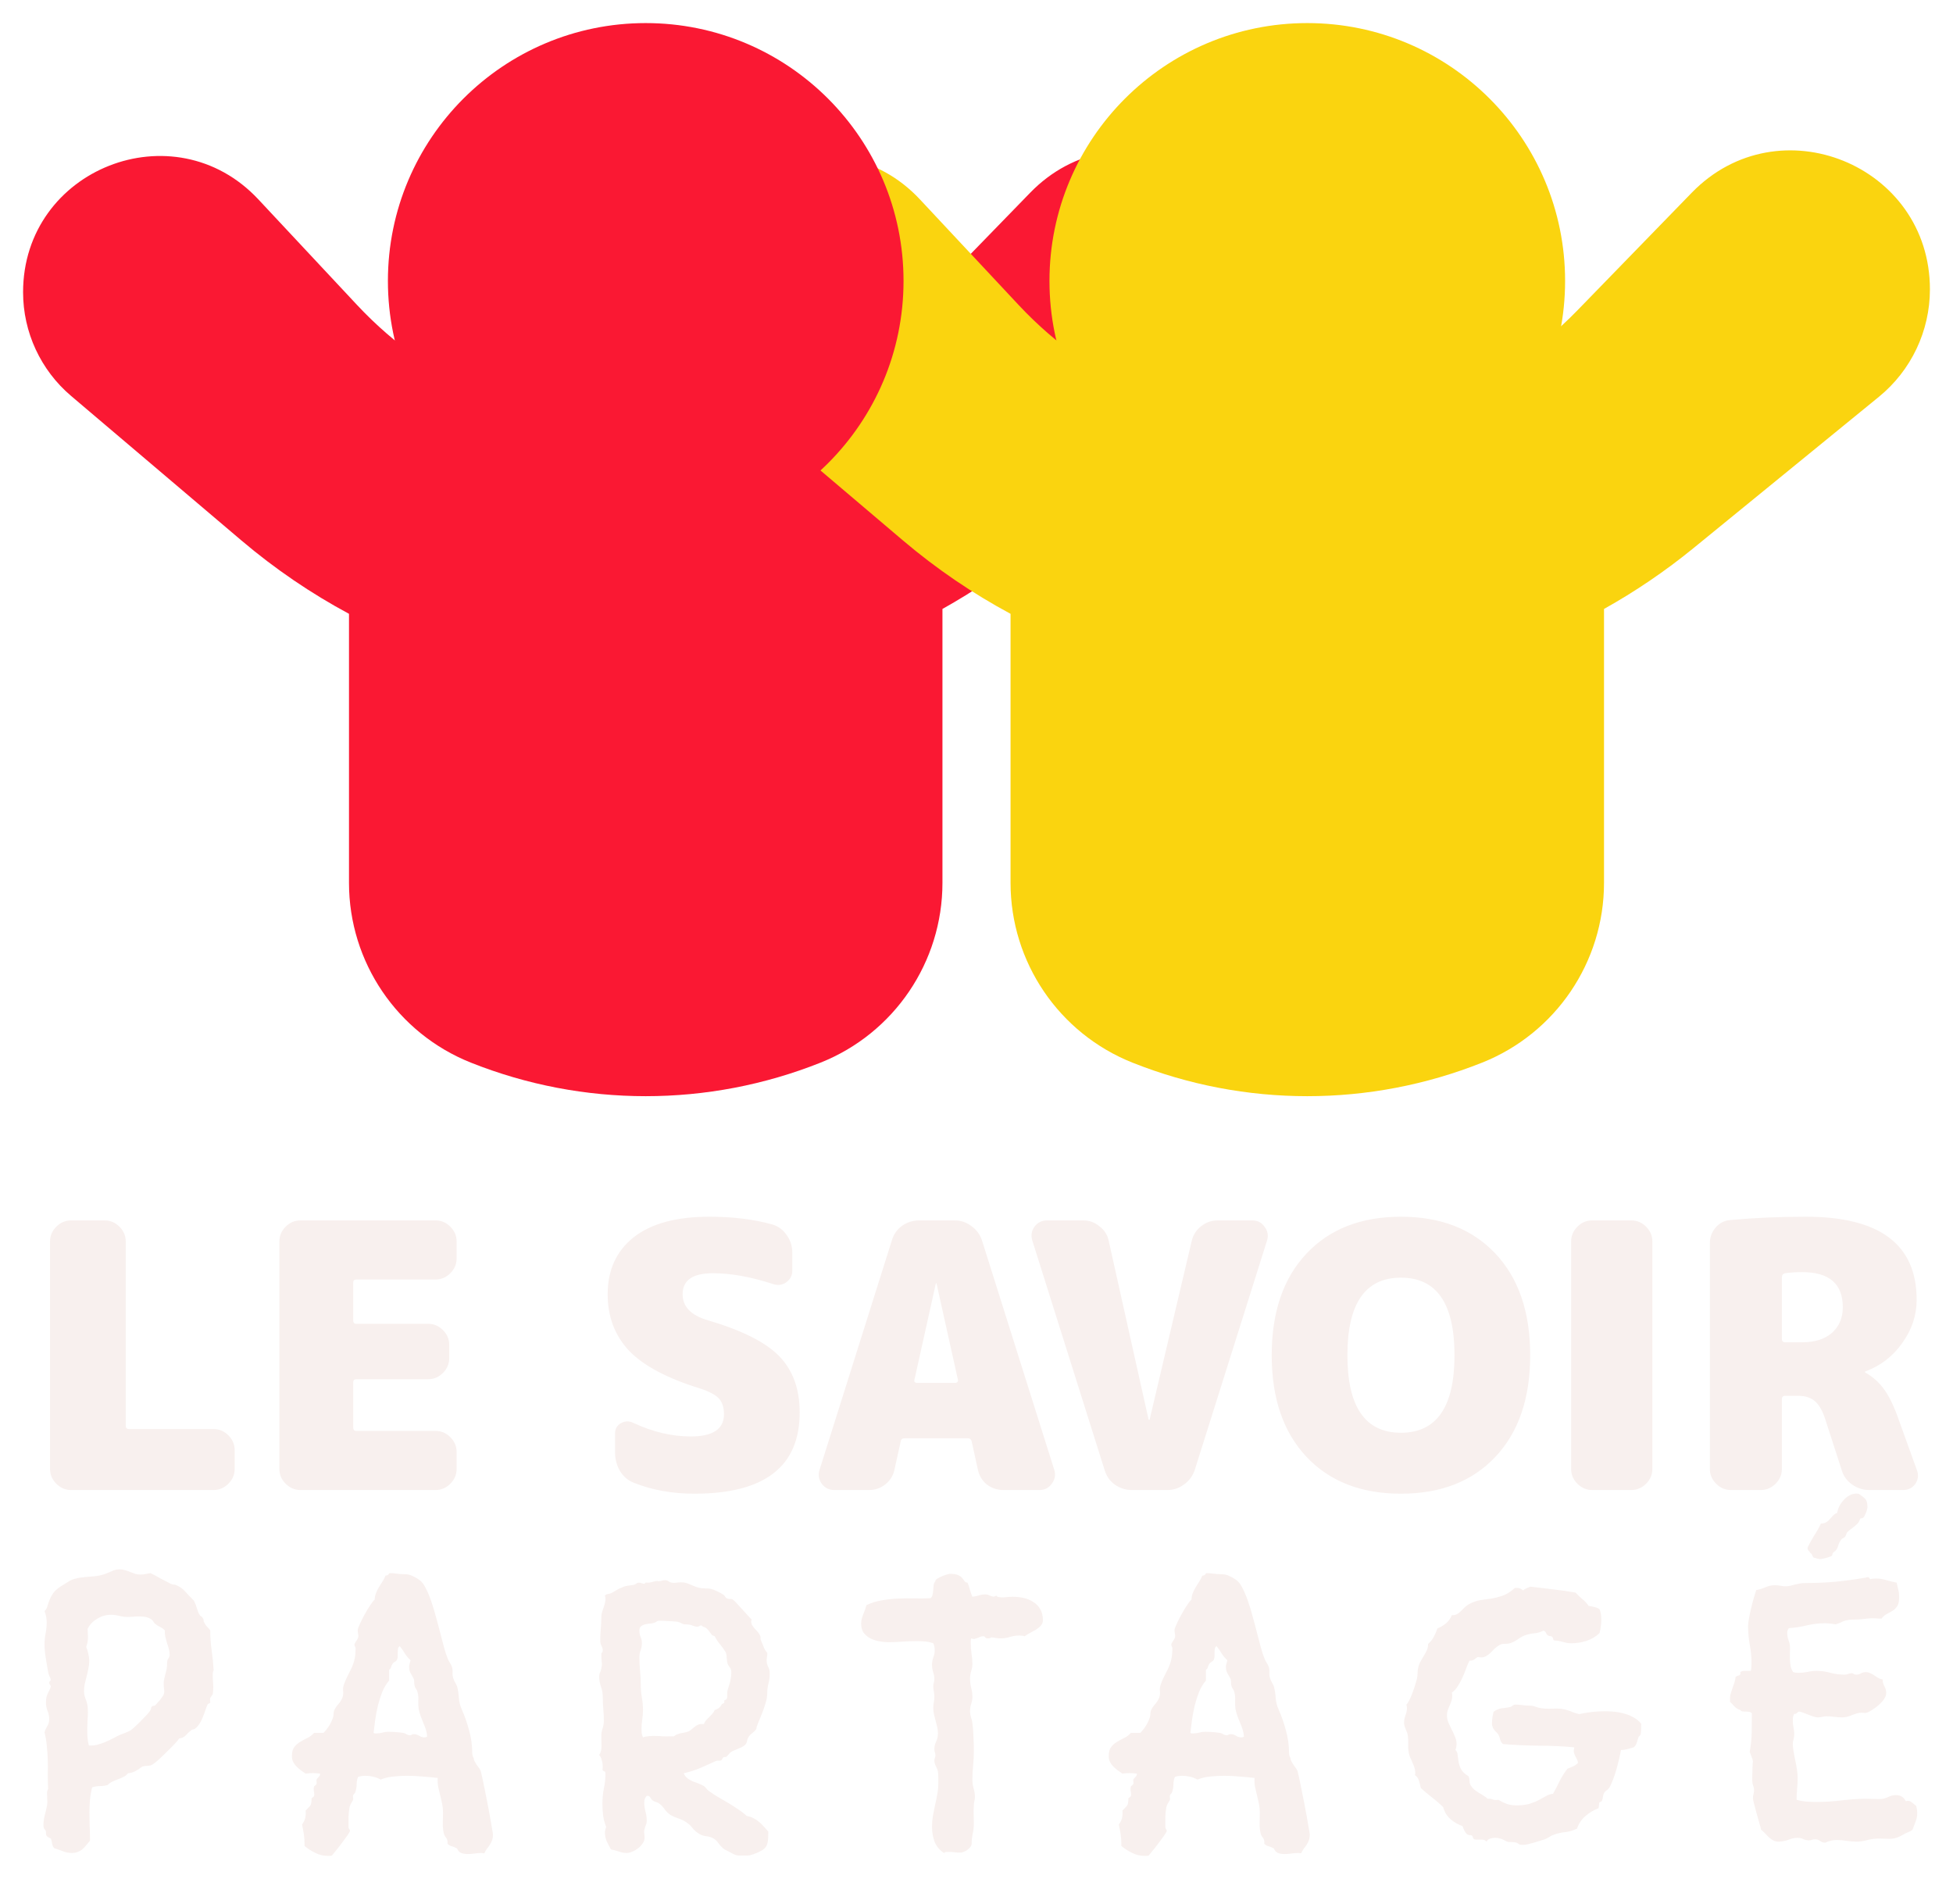 <svg width="1354" height="1320" viewBox="0 0 1354 1320" fill="none" xmlns="http://www.w3.org/2000/svg">
<g filter="url(#filter0_d_104_2209)">
<path fill-rule="evenodd" clip-rule="evenodd" d="M179.11 122.209C120.714 59.742 16 101.065 16 186.576C16 214.257 28.167 240.538 49.274 258.446L167.301 358.593C190.73 378.472 215.771 395.444 241.954 409.506V596.002C241.954 650.93 275.437 700.31 326.466 720.636C404.297 751.64 491.05 751.64 568.881 720.636C619.91 700.31 653.393 650.93 653.393 596.002V406.131C675.009 394.058 695.822 379.968 715.565 363.858L843.986 259.067C866.364 240.808 879.347 213.456 879.347 184.575C879.347 98.259 774.423 55.666 714.259 117.559L634.907 199.191C528.392 308.767 351.899 307.045 247.542 195.412L179.11 122.209Z" fill="#FA1833"/>
</g>
<g filter="url(#filter1_d_104_2209)">
<path fill-rule="evenodd" clip-rule="evenodd" d="M637.763 122.209C579.367 59.742 474.653 101.065 474.653 186.576C474.653 214.257 486.82 240.538 507.927 258.446L625.954 358.593C649.383 378.472 674.424 395.444 700.607 409.506V596.002C700.607 650.93 734.09 700.31 785.119 720.636C862.95 751.64 949.703 751.64 1027.53 720.636C1078.56 700.31 1112.05 650.93 1112.05 596.002V406.131C1133.66 394.058 1154.48 379.968 1174.22 363.858L1302.64 259.067C1325.02 240.808 1338 213.456 1338 184.575C1338 98.259 1233.08 55.666 1172.91 117.559L1093.56 199.191C987.045 308.767 810.552 307.045 706.195 195.412L637.763 122.209Z" fill="#FAD40F"/>
</g>
<g filter="url(#filter2_d_104_2209)">
<path d="M626.413 178.74C626.413 277.455 546.389 357.48 447.673 357.48C348.958 357.48 268.934 277.455 268.934 178.74C268.934 80.025 348.958 0 447.673 0C546.389 0 626.413 80.025 626.413 178.74Z" fill="#FA1833"/>
</g>
<g filter="url(#filter3_d_104_2209)">
<path d="M1085.07 178.74C1085.07 277.455 1005.04 357.48 906.326 357.48C807.611 357.48 727.587 277.455 727.587 178.74C727.587 80.025 807.611 0 906.326 0C1005.04 0 1085.07 80.025 1085.07 178.74Z" fill="#FAD40F"/>
</g>
<path d="M148.096 990.649C152.021 990.649 155.435 992.1 158.336 995.001C161.237 997.902 162.688 1001.32 162.688 1005.24V1018.3C162.688 1022.22 161.237 1025.64 158.336 1028.54C155.435 1031.44 152.021 1032.89 148.096 1032.89H49.28C45.355 1032.89 41.941 1031.44 39.04 1028.54C36.139 1025.64 34.688 1022.22 34.688 1018.3V860.601C34.688 856.676 36.139 853.262 39.04 850.361C41.941 847.46 45.355 846.009 49.28 846.009H72.576C76.501 846.009 79.915 847.46 82.816 850.361C85.717 853.262 87.168 856.676 87.168 860.601V988.345C87.168 989.881 87.936 990.649 89.472 990.649H148.096ZM301.976 846.009C305.901 846.009 309.315 847.46 312.216 850.361C315.117 853.262 316.568 856.676 316.568 860.601V872.377C316.568 876.302 315.117 879.716 312.216 882.617C309.315 885.518 305.901 886.969 301.976 886.969H247.192C245.656 886.969 244.888 887.652 244.888 889.017V915.385C244.888 916.921 245.656 917.689 247.192 917.689H296.856C300.781 917.689 304.195 919.14 307.096 922.041C309.997 924.942 311.448 928.356 311.448 932.281V941.497C311.448 945.422 309.997 948.836 307.096 951.737C304.195 954.638 300.781 956.089 296.856 956.089H247.192C245.656 956.089 244.888 956.772 244.888 958.137V989.625C244.888 991.161 245.656 991.929 247.192 991.929H301.976C305.901 991.929 309.315 993.38 312.216 996.281C315.117 999.182 316.568 1002.6 316.568 1006.52V1018.3C316.568 1022.22 315.117 1025.64 312.216 1028.54C309.315 1031.44 305.901 1032.89 301.976 1032.89H208.28C204.355 1032.89 200.941 1031.44 198.04 1028.54C195.139 1025.64 193.688 1022.22 193.688 1018.3V860.601C193.688 856.676 195.139 853.262 198.04 850.361C200.941 847.46 204.355 846.009 208.28 846.009H301.976ZM490.408 915.129C514.301 922.126 530.941 930.489 540.328 940.217C549.715 949.945 554.408 962.916 554.408 979.129C554.408 1016.68 530.088 1035.45 481.448 1035.45C465.917 1035.45 451.837 1032.89 439.208 1027.77C435.283 1026.23 432.125 1023.5 429.736 1019.58C427.517 1015.65 426.408 1011.38 426.408 1006.78V993.721C426.408 990.478 427.773 988.089 430.504 986.553C433.235 985.017 436.051 984.932 438.952 986.297C452.435 992.612 465.747 995.769 478.888 995.769C494.248 995.769 501.928 990.649 501.928 980.409C501.928 975.63 500.733 971.961 498.344 969.401C495.955 966.841 491.603 964.537 485.288 962.489C462.589 955.492 446.205 946.788 436.136 936.377C426.237 925.796 421.288 912.74 421.288 897.209C421.288 880.484 427.261 867.342 439.208 857.785C451.325 848.228 468.819 843.449 491.688 843.449C508.072 843.449 522.664 845.241 535.464 848.825C539.56 850.02 542.888 852.494 545.448 856.249C548.008 859.833 549.288 863.844 549.288 868.281V880.825C549.288 884.238 547.837 886.969 544.936 889.017C542.205 890.894 539.133 891.236 535.72 890.041C520.531 885.092 506.707 882.617 494.248 882.617C480.253 882.617 473.256 887.481 473.256 897.209C473.256 905.742 478.973 911.716 490.408 915.129ZM635.734 958.649H662.358C662.87 958.649 663.297 958.478 663.638 958.137C664.15 957.625 664.321 957.113 664.15 956.601L649.302 889.785C649.302 889.614 649.217 889.529 649.046 889.529C648.875 889.529 648.79 889.614 648.79 889.785L633.942 956.601C633.771 957.113 633.857 957.625 634.198 958.137C634.71 958.478 635.222 958.649 635.734 958.649ZM680.79 859.833L730.966 1019.06C731.99 1022.48 731.393 1025.64 729.174 1028.54C727.126 1031.44 724.31 1032.89 720.726 1032.89H695.638C691.371 1032.89 687.531 1031.61 684.118 1029.05C680.875 1026.32 678.827 1022.9 677.974 1018.81L673.622 999.097C673.281 997.732 672.427 997.049 671.062 997.049H627.286C625.579 997.049 624.641 997.732 624.47 999.097L620.118 1018.81C619.265 1022.9 617.131 1026.32 613.718 1029.05C610.475 1031.61 606.721 1032.89 602.454 1032.89H578.39C574.806 1032.89 571.905 1031.44 569.686 1028.54C567.638 1025.64 567.126 1022.48 568.15 1019.06L618.326 859.833C619.521 855.737 621.825 852.409 625.238 849.849C628.822 847.289 632.833 846.009 637.27 846.009H661.846C666.113 846.009 669.953 847.289 673.366 849.849C676.95 852.409 679.425 855.737 680.79 859.833ZM868.226 846.009C871.81 846.009 874.626 847.46 876.674 850.361C878.893 853.262 879.49 856.42 878.466 859.833L828.29 1019.06C826.925 1023.16 824.45 1026.49 820.866 1029.05C817.453 1031.61 813.613 1032.89 809.346 1032.89H784.77C780.333 1032.89 776.322 1031.61 772.738 1029.05C769.325 1026.49 767.021 1023.16 765.826 1019.06L715.65 859.833C714.626 856.42 715.138 853.262 717.186 850.361C719.405 847.46 722.306 846.009 725.89 846.009H750.978C755.245 846.009 758.999 847.374 762.242 850.105C765.655 852.665 767.789 855.993 768.642 860.089L796.29 983.993C796.29 984.164 796.461 984.249 796.802 984.249C796.973 984.249 797.058 984.164 797.058 983.993L826.242 860.089C827.266 855.993 829.399 852.665 832.642 850.105C836.055 847.374 839.895 846.009 844.162 846.009H868.226ZM934.148 939.449C934.148 975.289 946.521 993.209 971.268 993.209C996.015 993.209 1008.39 975.289 1008.39 939.449C1008.39 903.609 996.015 885.689 971.268 885.689C946.521 885.689 934.148 903.609 934.148 939.449ZM905.732 869.049C921.775 851.982 943.62 843.449 971.268 843.449C998.916 843.449 1020.76 851.982 1036.8 869.049C1052.85 886.116 1060.87 909.582 1060.87 939.449C1060.87 969.316 1052.85 992.782 1036.8 1009.85C1020.76 1026.92 998.916 1035.45 971.268 1035.45C943.62 1035.45 921.775 1026.92 905.732 1009.85C889.689 992.782 881.668 969.316 881.668 939.449C881.668 909.582 889.689 886.116 905.732 869.049ZM1130.98 846.009C1134.9 846.009 1138.31 847.46 1141.22 850.361C1144.12 853.262 1145.57 856.676 1145.57 860.601V1018.3C1145.57 1022.22 1144.12 1025.64 1141.22 1028.54C1138.31 1031.44 1134.9 1032.89 1130.98 1032.89H1103.84C1099.91 1032.89 1096.5 1031.44 1093.6 1028.54C1090.7 1025.64 1089.25 1022.22 1089.25 1018.3V860.601C1089.25 856.676 1090.7 853.262 1093.6 850.361C1096.5 847.46 1099.91 846.009 1103.84 846.009H1130.98ZM1249.44 930.489C1258.14 930.489 1264.97 928.356 1269.92 924.089C1275.04 919.652 1277.6 913.678 1277.6 906.169C1277.6 889.956 1268.21 881.849 1249.44 881.849C1245.17 881.849 1241.25 882.105 1237.66 882.617C1236.13 882.958 1235.36 883.897 1235.36 885.433V928.185C1235.36 929.721 1236.13 930.489 1237.66 930.489H1249.44ZM1315.49 981.689L1329.05 1019.32C1330.25 1022.73 1329.82 1025.89 1327.77 1028.79C1325.73 1031.52 1322.91 1032.89 1319.33 1032.89H1296.03C1291.59 1032.89 1287.58 1031.61 1284 1029.05C1280.41 1026.49 1278.02 1023.16 1276.83 1019.06L1265.57 984.249C1263.69 978.276 1261.3 974.009 1258.4 971.449C1255.5 968.889 1251.66 967.609 1246.88 967.609H1237.66C1236.13 967.609 1235.36 968.377 1235.36 969.913V1018.3C1235.36 1022.22 1233.91 1025.64 1231.01 1028.54C1228.1 1031.44 1224.69 1032.89 1220.77 1032.89H1200.03C1196.1 1032.89 1192.69 1031.44 1189.79 1028.54C1186.89 1025.64 1185.44 1022.22 1185.44 1018.3V861.881C1185.44 857.785 1186.72 854.201 1189.28 851.129C1192.01 847.886 1195.42 846.094 1199.52 845.753C1216.24 844.217 1233.74 843.449 1252 843.449C1303.2 843.449 1328.8 862.649 1328.8 901.049C1328.8 911.801 1325.47 921.785 1318.81 931.001C1312.33 940.217 1303.8 946.788 1293.21 950.713C1293.04 950.713 1292.96 950.798 1292.96 950.969C1292.96 951.31 1293.04 951.481 1293.21 951.481C1298.33 954.382 1302.52 958.052 1305.76 962.489C1309.17 966.926 1312.41 973.326 1315.49 981.689Z" fill="#F8F0EE"/>
<path d="M148.125 1158.01C147.792 1158.43 147.583 1159.14 147.5 1160.14C147.5 1161.14 147.5 1162.22 147.5 1163.39C147.583 1164.56 147.667 1165.68 147.75 1166.76C147.833 1167.85 147.875 1168.68 147.875 1169.26C147.875 1170.18 147.833 1171.1 147.75 1172.01C147.75 1172.85 147.625 1173.72 147.375 1174.64L145.75 1177.01C145.583 1177.51 145.542 1178.01 145.625 1178.51C145.708 1178.93 145.75 1179.35 145.75 1179.76V1180.39L144 1181.39C143.333 1182.81 142.75 1184.31 142.25 1185.89C141.75 1187.47 141.167 1189.06 140.5 1190.64C139.917 1192.14 139.167 1193.6 138.25 1195.01C137.417 1196.35 136.333 1197.51 135 1198.51C134.583 1198.76 134.167 1198.89 133.75 1198.89C133.333 1198.89 132.917 1199.1 132.5 1199.51C131.083 1200.6 129.833 1201.76 128.75 1203.01C127.667 1204.18 126.167 1204.89 124.25 1205.14C123.583 1206.14 122.375 1207.56 120.625 1209.39C118.958 1211.14 117.125 1212.97 115.125 1214.89C113.208 1216.81 111.333 1218.6 109.5 1220.26C107.667 1221.85 106.292 1222.89 105.375 1223.39C104.792 1223.72 104.167 1223.93 103.5 1224.01C102.833 1224.01 102.167 1224.06 101.5 1224.14C100.833 1224.14 100.167 1224.22 99.5 1224.39C98.917 1224.47 98.375 1224.72 97.875 1225.14C96.625 1226.14 95.208 1227.06 93.625 1227.89C92.125 1228.64 90.5 1229.1 88.75 1229.26C87.917 1230.35 86.875 1231.18 85.625 1231.76C84.458 1232.35 83.208 1232.89 81.875 1233.39C80.542 1233.89 79.25 1234.43 78 1235.01C76.75 1235.6 75.625 1236.39 74.625 1237.39C72.958 1237.89 71.208 1238.14 69.375 1238.14C67.542 1238.14 65.708 1238.43 63.875 1239.01C63.125 1241.93 62.625 1244.85 62.375 1247.76C62.125 1250.6 62 1253.47 62 1256.39C62 1259.31 62.042 1262.22 62.125 1265.14C62.292 1268.06 62.375 1270.93 62.375 1273.76V1276.01C61.458 1277.1 60.583 1278.14 59.75 1279.14C58.917 1280.22 58.042 1281.14 57.125 1281.89C56.208 1282.72 55.125 1283.35 53.875 1283.76C52.708 1284.26 51.333 1284.51 49.75 1284.51C47.583 1284.51 45.5 1284.1 43.5 1283.26C41.583 1282.51 39.583 1281.81 37.5 1281.14C36.833 1280.39 36.375 1279.35 36.125 1278.01C35.958 1276.6 35.667 1275.43 35.25 1274.51C33.833 1273.85 32.917 1273.31 32.5 1272.89C32.083 1272.47 31.875 1271.56 31.875 1270.14C31.875 1269.39 31.583 1268.72 31 1268.14C30.417 1267.56 30.125 1266.6 30.125 1265.26C30.125 1263.1 30.417 1260.81 31 1258.39C31.667 1255.97 32.208 1253.68 32.625 1251.51C32.875 1249.93 32.917 1248.51 32.75 1247.26C32.667 1246.01 32.625 1244.6 32.625 1243.01C32.625 1242.01 32.875 1241.01 33.375 1240.01C33.208 1236.76 33.125 1233.51 33.125 1230.26C33.208 1226.93 33.208 1223.64 33.125 1220.39C33.042 1217.14 32.833 1213.93 32.5 1210.76C32.25 1207.51 31.708 1204.26 30.875 1201.01C31.042 1200.18 31.292 1199.43 31.625 1198.76C32.042 1198.01 32.417 1197.31 32.75 1196.64C33.167 1195.89 33.5 1195.14 33.75 1194.39C34 1193.64 34.125 1192.81 34.125 1191.89C34.125 1189.81 33.75 1187.89 33 1186.14C32.25 1184.31 31.875 1182.39 31.875 1180.39C31.875 1178.72 32 1177.35 32.25 1176.26C32.583 1175.18 32.958 1174.22 33.375 1173.39C33.792 1172.56 34.167 1171.81 34.5 1171.14C34.833 1170.47 35.083 1169.68 35.25 1168.76C35 1168.35 34.75 1167.97 34.5 1167.64C34.25 1167.31 34.125 1166.93 34.125 1166.51C34.125 1166.1 34.25 1165.76 34.5 1165.51C34.75 1165.26 35 1165.01 35.25 1164.76C35.083 1163.68 34.75 1162.72 34.25 1161.89C33.833 1160.97 33.542 1160.06 33.375 1159.14C32.875 1156.14 32.333 1152.93 31.75 1149.51C31.167 1146.01 30.875 1142.81 30.875 1139.89C30.875 1137.31 31.125 1134.76 31.625 1132.26C32.125 1129.76 32.375 1127.18 32.375 1124.51C32.375 1121.93 31.875 1119.39 30.875 1116.89C31.875 1115.89 32.542 1114.72 32.875 1113.39C33.292 1111.97 33.792 1110.51 34.375 1109.01C34.958 1107.51 35.792 1105.97 36.875 1104.39C38.042 1102.72 39.958 1101.06 42.625 1099.39C43.875 1098.64 45.292 1097.76 46.875 1096.76C48.458 1095.68 50.042 1094.93 51.625 1094.51C53.292 1094.01 54.958 1093.68 56.625 1093.51C58.375 1093.26 60.125 1093.1 61.875 1093.01C63.625 1092.85 65.375 1092.68 67.125 1092.51C68.875 1092.26 70.625 1091.85 72.375 1091.26C74.125 1090.6 75.833 1089.89 77.5 1089.14C79.167 1088.31 81.042 1087.89 83.125 1087.89C84.375 1087.89 85.583 1088.1 86.75 1088.51C88 1088.85 89.208 1089.26 90.375 1089.76C91.542 1090.18 92.667 1090.6 93.75 1091.01C94.917 1091.35 96.125 1091.51 97.375 1091.51C98.542 1091.51 99.708 1091.39 100.875 1091.14C102.042 1090.89 103.208 1090.68 104.375 1090.51C106.792 1091.68 109.125 1092.93 111.375 1094.26C113.708 1095.51 116.042 1096.72 118.375 1097.89C118.875 1098.14 119.417 1098.31 120 1098.39C120.667 1098.39 121.25 1098.47 121.75 1098.64C124.583 1099.81 126.833 1101.39 128.5 1103.39C130.25 1105.31 132.167 1107.31 134.25 1109.39C134.583 1109.89 134.917 1110.56 135.25 1111.39C135.667 1112.22 136 1113.14 136.25 1114.14C136.583 1115.14 136.917 1116.14 137.25 1117.14C137.583 1118.06 137.958 1118.81 138.375 1119.39C138.625 1119.89 139 1120.26 139.5 1120.51C140 1120.76 140.375 1121.18 140.625 1121.76C141.042 1122.26 141.208 1122.81 141.125 1123.39C141.125 1123.97 141.333 1124.51 141.75 1125.01C142.167 1125.93 142.75 1126.81 143.5 1127.64C144.333 1128.39 145.083 1129.22 145.75 1130.14C145.75 1134.81 146.083 1139.47 146.75 1144.14C147.417 1148.81 147.875 1153.43 148.125 1158.01ZM117.625 1147.26C117.625 1145.76 117.417 1144.35 117 1143.01C116.667 1141.6 116.25 1140.22 115.75 1138.89C115.333 1137.47 114.958 1136.06 114.625 1134.64C114.292 1133.14 114.167 1131.64 114.25 1130.14C113.25 1129.14 112.042 1128.31 110.625 1127.64C109.292 1126.97 108.042 1126.1 106.875 1125.01C106.125 1123.43 105 1122.35 103.5 1121.76C102.083 1121.1 100.5 1120.72 98.75 1120.64C97 1120.47 95.208 1120.47 93.375 1120.64C91.625 1120.81 90 1120.89 88.5 1120.89C86.583 1120.89 84.625 1120.64 82.625 1120.14C80.708 1119.64 78.792 1119.39 76.875 1119.39C73.542 1119.39 70.375 1120.31 67.375 1122.14C64.375 1123.89 62.167 1126.22 60.75 1129.14C60.75 1130.14 60.792 1131.14 60.875 1132.14C60.958 1133.14 61 1134.1 61 1135.01C61 1136.18 60.875 1137.35 60.625 1138.51C60.458 1139.6 60.167 1140.64 59.75 1141.64C60.417 1143.22 60.917 1144.85 61.25 1146.51C61.667 1148.1 61.875 1149.72 61.875 1151.39C61.875 1153.14 61.667 1154.93 61.25 1156.76C60.917 1158.6 60.5 1160.43 60 1162.26C59.583 1164.01 59.167 1165.72 58.75 1167.39C58.417 1169.06 58.25 1170.64 58.25 1172.14C58.25 1173.97 58.583 1175.76 59.25 1177.51C60 1179.26 60.5 1181.06 60.75 1182.89C61 1185.72 61 1188.6 60.75 1191.51C60.583 1194.35 60.5 1197.18 60.5 1200.01C60.5 1201.85 60.583 1203.6 60.75 1205.26C60.917 1206.93 61.208 1208.51 61.625 1210.01C63.708 1210.1 65.625 1209.93 67.375 1209.51C69.208 1209.01 70.958 1208.43 72.625 1207.76C74.375 1207.01 76.083 1206.22 77.75 1205.39C79.417 1204.47 81.208 1203.56 83.125 1202.64C84.292 1202.14 85.5 1201.68 86.75 1201.26C88.083 1200.76 89.333 1200.18 90.5 1199.51C91.167 1199.1 92.167 1198.26 93.5 1197.01C94.917 1195.76 96.333 1194.39 97.75 1192.89C99.25 1191.39 100.625 1189.97 101.875 1188.64C103.125 1187.22 103.958 1186.14 104.375 1185.39C104.625 1184.97 104.75 1184.56 104.75 1184.14C104.75 1183.72 104.958 1183.31 105.375 1182.89C105.625 1182.64 106 1182.51 106.5 1182.51C107 1182.51 107.375 1182.39 107.625 1182.14C107.875 1181.89 108.292 1181.43 108.875 1180.76C109.542 1180.01 110.208 1179.26 110.875 1178.51C111.542 1177.68 112.125 1176.89 112.625 1176.14C113.125 1175.39 113.417 1174.89 113.5 1174.64C113.917 1173.47 114 1172.26 113.75 1171.01C113.583 1169.68 113.5 1168.35 113.5 1167.01C113.5 1165.76 113.625 1164.68 113.875 1163.76C114.125 1162.76 114.375 1161.72 114.625 1160.64C114.958 1159.56 115.25 1158.39 115.5 1157.14C115.75 1155.89 115.875 1154.39 115.875 1152.64C115.875 1151.39 116.167 1150.39 116.75 1149.64C117.333 1148.89 117.625 1148.1 117.625 1147.26ZM341.76 1271.76C341.76 1273.26 341.552 1274.6 341.135 1275.76C340.718 1276.85 340.218 1277.85 339.635 1278.76C339.052 1279.68 338.385 1280.6 337.635 1281.51C336.968 1282.43 336.343 1283.51 335.76 1284.76L334.01 1284.51C332.343 1284.51 330.677 1284.64 329.01 1284.89C327.343 1285.14 325.677 1285.26 324.01 1285.26C322.51 1285.26 321.093 1285.01 319.76 1284.51C318.51 1284.01 317.552 1282.97 316.885 1281.39C315.718 1280.72 314.552 1280.22 313.385 1279.89C312.218 1279.64 311.177 1279.06 310.26 1278.14V1276.89C310.26 1275.72 309.885 1274.68 309.135 1273.76C308.385 1272.85 307.885 1271.81 307.635 1270.64C307.135 1268.39 306.927 1266.06 307.01 1263.64C307.093 1261.14 307.135 1258.72 307.135 1256.39C307.135 1254.31 306.927 1252.26 306.51 1250.26C306.093 1248.26 305.635 1246.31 305.135 1244.39C304.635 1242.39 304.177 1240.43 303.76 1238.51C303.427 1236.51 303.343 1234.51 303.51 1232.51C299.927 1232.1 296.385 1231.76 292.885 1231.51C289.468 1231.18 285.927 1231.01 282.26 1231.01C279.177 1231.01 276.052 1231.18 272.885 1231.51C269.802 1231.76 266.802 1232.47 263.885 1233.64C262.302 1232.72 260.593 1232.06 258.76 1231.64C257.01 1231.22 255.218 1231.01 253.385 1231.01C251.468 1231.01 249.76 1231.26 248.26 1231.76C247.593 1233.43 247.26 1235.1 247.26 1236.76C247.26 1238.43 247.01 1240.1 246.51 1241.76C246.343 1242.51 246.052 1243.06 245.635 1243.39C245.302 1243.64 245.052 1243.97 244.885 1244.39C244.718 1244.81 244.677 1245.26 244.76 1245.76C244.843 1246.18 244.885 1246.64 244.885 1247.14C244.885 1247.64 244.51 1248.43 243.76 1249.51C243.093 1250.6 242.635 1251.6 242.385 1252.51C241.968 1254.68 241.718 1257.01 241.635 1259.51C241.635 1261.93 241.635 1264.31 241.635 1266.64C241.635 1267.14 241.802 1267.6 242.135 1268.01C242.468 1268.35 242.635 1268.72 242.635 1269.14C242.635 1269.56 242.01 1270.68 240.76 1272.51C239.51 1274.26 238.093 1276.18 236.51 1278.26C235.01 1280.26 233.593 1282.06 232.26 1283.64C230.927 1285.31 230.218 1286.18 230.135 1286.26C229.552 1286.43 229.01 1286.51 228.51 1286.51C228.01 1286.51 227.51 1286.51 227.01 1286.51C224.093 1286.51 221.26 1285.81 218.51 1284.39C215.76 1283.06 213.302 1281.47 211.135 1279.64V1277.89C211.135 1275.72 210.968 1273.56 210.635 1271.39C210.302 1269.14 209.885 1266.93 209.385 1264.76C210.552 1263.26 211.302 1261.72 211.635 1260.14C211.968 1258.56 212.052 1256.89 211.885 1255.14C212.635 1254.31 213.26 1253.64 213.76 1253.14C214.343 1252.64 214.802 1252.14 215.135 1251.64C215.468 1251.14 215.677 1250.56 215.76 1249.89C215.927 1249.22 216.01 1248.31 216.01 1247.14V1246.64L217.76 1245.14C217.927 1244.22 217.927 1243.39 217.76 1242.64C217.593 1241.81 217.51 1240.93 217.51 1240.01C217.51 1239.35 217.593 1238.81 217.76 1238.39L219.385 1236.89C219.552 1236.39 219.593 1235.93 219.51 1235.51C219.427 1235.01 219.385 1234.56 219.385 1234.14C219.385 1233.72 219.51 1233.39 219.76 1233.14C220.01 1232.81 220.302 1232.47 220.635 1232.14C220.968 1231.81 221.26 1231.47 221.51 1231.14C221.76 1230.81 221.885 1230.43 221.885 1230.01V1229.51C218.468 1229.01 215.135 1229.01 211.885 1229.51C210.802 1228.76 209.677 1227.97 208.51 1227.14C207.427 1226.31 206.427 1225.43 205.51 1224.51C204.593 1223.6 203.843 1222.56 203.26 1221.39C202.677 1220.22 202.385 1218.89 202.385 1217.39C202.385 1214.64 202.927 1212.56 204.01 1211.14C205.093 1209.72 206.385 1208.56 207.885 1207.64C209.468 1206.64 211.135 1205.72 212.885 1204.89C214.718 1204.06 216.343 1202.85 217.76 1201.26H224.26C225.76 1199.76 227.052 1198.14 228.135 1196.39C229.302 1194.56 230.218 1192.6 230.885 1190.51C231.135 1189.76 231.26 1188.97 231.26 1188.14C231.26 1187.31 231.385 1186.51 231.635 1185.76C232.385 1184.1 233.385 1182.6 234.635 1181.26C235.885 1179.85 236.843 1178.26 237.51 1176.51C237.927 1175.18 238.052 1173.81 237.885 1172.39C237.718 1170.97 237.843 1169.6 238.26 1168.26C239.01 1166.01 239.843 1164.01 240.76 1162.26C241.677 1160.51 242.552 1158.76 243.385 1157.01C244.302 1155.18 245.052 1153.14 245.635 1150.89C246.218 1148.64 246.51 1145.89 246.51 1142.64C246.51 1142.14 246.385 1141.72 246.135 1141.39C245.885 1141.06 245.76 1140.64 245.76 1140.14C245.76 1139.64 246.093 1138.89 246.76 1137.89C247.51 1136.89 248.01 1136.01 248.26 1135.26C248.51 1134.35 248.51 1133.47 248.26 1132.64C248.093 1131.72 248.01 1130.81 248.01 1129.89C248.01 1129.31 248.468 1128.01 249.385 1126.01C250.302 1123.93 251.385 1121.76 252.635 1119.51C253.885 1117.18 255.177 1115.01 256.51 1113.01C257.843 1110.93 258.927 1109.56 259.76 1108.89C259.843 1107.06 260.177 1105.47 260.76 1104.14C261.343 1102.72 262.01 1101.39 262.76 1100.14C263.51 1098.89 264.302 1097.64 265.135 1096.39C265.968 1095.14 266.677 1093.76 267.26 1092.26C268.427 1092.26 269.26 1091.76 269.76 1090.76C269.927 1090.6 270.177 1090.51 270.51 1090.51C271.843 1090.51 273.343 1090.64 275.01 1090.89C276.677 1091.14 278.593 1091.26 280.76 1091.26C282.677 1091.26 284.51 1091.72 286.26 1092.64C288.093 1093.47 289.76 1094.47 291.26 1095.64C292.677 1096.72 294.01 1098.56 295.26 1101.14C296.593 1103.72 297.843 1106.72 299.01 1110.14C300.177 1113.47 301.26 1117.06 302.26 1120.89C303.343 1124.72 304.343 1128.47 305.26 1132.14C306.177 1135.72 307.052 1139.06 307.885 1142.14C308.718 1145.14 309.51 1147.56 310.26 1149.39C310.677 1150.56 311.218 1151.64 311.885 1152.64C312.552 1153.56 313.093 1154.68 313.51 1156.01C313.76 1157.18 313.843 1158.39 313.76 1159.64C313.677 1160.89 313.843 1162.14 314.26 1163.39C314.593 1164.47 315.01 1165.43 315.51 1166.26C316.01 1167.1 316.468 1168.01 316.885 1169.01C317.552 1171.6 317.968 1174.26 318.135 1177.01C318.302 1179.68 318.927 1182.22 320.01 1184.64C322.177 1189.56 323.927 1194.56 325.26 1199.64C326.677 1204.72 327.385 1209.89 327.385 1215.14C327.385 1216.31 327.718 1217.51 328.385 1218.76C328.385 1219.43 328.593 1220.14 329.01 1220.89C329.427 1221.64 329.885 1222.43 330.385 1223.26C330.968 1224.01 331.51 1224.76 332.01 1225.51C332.593 1226.26 333.01 1226.97 333.26 1227.64C333.427 1228.14 333.76 1229.51 334.26 1231.76C334.76 1233.93 335.302 1236.56 335.885 1239.64C336.552 1242.72 337.218 1246.06 337.885 1249.64C338.552 1253.14 339.177 1256.47 339.76 1259.64C340.343 1262.72 340.802 1265.39 341.135 1267.64C341.552 1269.89 341.76 1271.26 341.76 1271.76ZM296.135 1203.89C296.052 1202.22 295.76 1200.6 295.26 1199.01C294.76 1197.43 294.177 1195.89 293.51 1194.39C292.927 1192.81 292.302 1191.22 291.635 1189.64C291.052 1187.97 290.593 1186.31 290.26 1184.64C290.01 1182.89 289.927 1181.01 290.01 1179.01C290.177 1177.01 290.01 1175.06 289.51 1173.14C289.26 1172.14 288.968 1171.43 288.635 1171.01C288.385 1170.6 288.135 1170.22 287.885 1169.89C287.718 1169.47 287.552 1168.97 287.385 1168.39C287.218 1167.72 287.135 1166.68 287.135 1165.26C287.135 1164.51 286.927 1163.81 286.51 1163.14C286.177 1162.47 285.802 1161.81 285.385 1161.14C284.968 1160.47 284.552 1159.68 284.135 1158.76C283.802 1157.85 283.635 1156.76 283.635 1155.51C283.635 1154.76 283.76 1154.01 284.01 1153.26C284.26 1152.43 284.468 1151.64 284.635 1150.89C283.052 1149.47 281.718 1147.89 280.635 1146.14C279.635 1144.39 278.468 1142.72 277.135 1141.14C276.552 1141.47 276.177 1142.01 276.01 1142.76C275.843 1143.51 275.76 1144.35 275.76 1145.26C275.76 1146.1 275.76 1146.97 275.76 1147.89C275.76 1148.81 275.635 1149.56 275.385 1150.14C275.135 1150.89 274.635 1151.47 273.885 1151.89C273.218 1152.22 272.635 1152.72 272.135 1153.39C271.718 1154.06 271.385 1154.81 271.135 1155.64C270.968 1156.47 270.51 1157.1 269.76 1157.51V1165.01C267.843 1167.26 266.26 1169.89 265.01 1172.89C263.843 1175.89 262.843 1179.01 262.01 1182.26C261.26 1185.51 260.635 1188.81 260.135 1192.14C259.718 1195.39 259.343 1198.43 259.01 1201.26C259.26 1201.43 259.552 1201.56 259.885 1201.64C260.218 1201.64 260.51 1201.64 260.76 1201.64C262.177 1201.64 263.552 1201.47 264.885 1201.14C266.218 1200.72 267.593 1200.51 269.01 1200.51C272.593 1200.51 276.093 1200.76 279.51 1201.26C280.427 1201.43 281.218 1201.76 281.885 1202.26C282.635 1202.68 283.468 1202.89 284.385 1202.89C284.802 1202.89 285.135 1202.76 285.385 1202.51C285.718 1202.26 286.218 1202.14 286.885 1202.14C288.218 1202.14 289.468 1202.51 290.635 1203.26C291.802 1204.01 293.052 1204.39 294.385 1204.39C294.885 1204.39 295.468 1204.22 296.135 1203.89ZM531.895 1174.14C531.895 1176.14 531.478 1178.43 530.645 1181.01C529.895 1183.6 529.02 1186.1 528.02 1188.51C527.103 1190.85 526.228 1192.97 525.395 1194.89C524.645 1196.72 524.312 1197.93 524.395 1198.51C523.728 1199.51 522.895 1200.39 521.895 1201.14C520.895 1201.81 520.02 1202.64 519.27 1203.64C518.603 1204.56 518.145 1205.68 517.895 1207.01C517.645 1208.35 517.02 1209.35 516.02 1210.01C515.52 1210.43 514.853 1210.85 514.02 1211.26C513.187 1211.6 512.312 1211.97 511.395 1212.39C510.478 1212.81 509.603 1213.18 508.77 1213.51C507.937 1213.85 507.353 1214.14 507.02 1214.39C506.353 1214.81 505.77 1215.35 505.27 1216.01C504.853 1216.6 504.312 1217.18 503.645 1217.76C503.228 1217.93 502.812 1218.01 502.395 1218.01C501.978 1217.93 501.562 1218.1 501.145 1218.51L500.395 1220.01C499.812 1220.43 499.145 1220.6 498.395 1220.51C497.645 1220.43 496.937 1220.51 496.27 1220.76C492.687 1222.43 489.062 1224.06 485.395 1225.64C481.812 1227.14 478.02 1228.35 474.02 1229.26C474.603 1230.68 475.437 1231.81 476.52 1232.64C477.603 1233.47 478.77 1234.18 480.02 1234.76C481.353 1235.26 482.687 1235.76 484.02 1236.26C485.437 1236.76 486.77 1237.39 488.02 1238.14C488.687 1238.56 489.228 1239.1 489.645 1239.76C490.145 1240.43 490.728 1241.01 491.395 1241.51C493.478 1243.01 495.645 1244.43 497.895 1245.76C500.228 1247.1 502.52 1248.43 504.77 1249.76C507.02 1251.1 509.228 1252.51 511.395 1254.01C513.645 1255.43 515.77 1257.06 517.77 1258.89C519.52 1259.14 521.062 1259.64 522.395 1260.39C523.728 1261.06 524.978 1261.89 526.145 1262.89C527.312 1263.81 528.395 1264.85 529.395 1266.01C530.478 1267.18 531.562 1268.39 532.645 1269.64V1271.01C532.645 1273.35 532.52 1275.26 532.27 1276.76C532.02 1278.26 531.52 1279.51 530.77 1280.51C530.02 1281.51 528.978 1282.35 527.645 1283.01C526.395 1283.76 524.728 1284.51 522.645 1285.26C521.978 1285.51 521.312 1285.72 520.645 1285.89C519.978 1286.14 519.27 1286.26 518.52 1286.26C517.353 1286.26 515.937 1286.26 514.27 1286.26C512.687 1286.35 511.353 1286.26 510.27 1286.01C510.02 1285.93 509.437 1285.68 508.52 1285.26C507.687 1284.85 506.728 1284.35 505.645 1283.76C504.645 1283.26 503.687 1282.76 502.77 1282.26C501.937 1281.76 501.395 1281.39 501.145 1281.14C499.978 1280.14 498.937 1278.97 498.02 1277.64C497.103 1276.31 496.02 1275.26 494.77 1274.51C493.187 1273.6 491.478 1273.06 489.645 1272.89C487.895 1272.72 486.27 1272.18 484.77 1271.26C482.937 1270.18 481.395 1268.85 480.145 1267.26C478.895 1265.6 477.353 1264.18 475.52 1263.01C473.937 1262.01 472.145 1261.18 470.145 1260.51C468.228 1259.85 466.437 1259.06 464.77 1258.14C463.353 1257.14 462.103 1255.93 461.02 1254.51C460.02 1253.01 458.812 1251.68 457.395 1250.51C456.728 1249.93 455.937 1249.51 455.02 1249.26C454.103 1249.01 453.27 1248.64 452.52 1248.14C451.853 1247.64 451.312 1246.97 450.895 1246.14C450.478 1245.31 449.812 1244.89 448.895 1244.89H448.395C447.228 1246.06 446.645 1247.56 446.645 1249.39C446.645 1251.56 446.937 1253.72 447.52 1255.89C448.103 1257.97 448.395 1260.1 448.395 1262.26C448.395 1263.18 448.187 1264.14 447.77 1265.14C447.353 1266.06 447.062 1266.97 446.895 1267.89C446.562 1268.89 446.478 1269.93 446.645 1271.01C446.812 1272.01 446.895 1273.01 446.895 1274.01C446.895 1275.26 446.478 1276.51 445.645 1277.76C444.812 1279.01 443.77 1280.14 442.52 1281.14C441.27 1282.14 439.937 1282.93 438.52 1283.51C437.103 1284.18 435.77 1284.51 434.52 1284.51C432.77 1284.51 430.978 1284.18 429.145 1283.51C427.312 1282.93 425.437 1282.43 423.52 1282.01C422.52 1280.18 421.562 1278.31 420.645 1276.39C419.812 1274.47 419.395 1272.47 419.395 1270.39C419.395 1269.64 419.478 1268.97 419.645 1268.39C419.812 1267.72 420.02 1267.06 420.27 1266.39C419.187 1263.81 418.478 1261.18 418.145 1258.51C417.812 1255.85 417.645 1253.18 417.645 1250.51C417.645 1246.85 417.978 1243.31 418.645 1239.89C419.395 1236.39 419.77 1232.85 419.77 1229.26C419.77 1229.1 419.728 1228.93 419.645 1228.76C419.645 1228.51 419.562 1228.31 419.395 1228.14L417.895 1227.39C417.728 1226.97 417.687 1226.6 417.77 1226.26C417.853 1225.93 417.895 1225.56 417.895 1225.14C417.895 1224.56 417.853 1223.85 417.77 1223.01C417.687 1222.18 417.52 1221.35 417.27 1220.51C417.103 1219.68 416.853 1218.93 416.52 1218.26C416.187 1217.51 415.812 1216.97 415.395 1216.64C416.562 1214.72 417.103 1212.64 417.02 1210.39C416.937 1208.06 416.895 1205.72 416.895 1203.39C416.895 1201.56 417.187 1199.81 417.77 1198.14C418.353 1196.47 418.645 1194.72 418.645 1192.89C418.645 1190.22 418.52 1187.51 418.27 1184.76C418.02 1181.93 417.895 1179.18 417.895 1176.51C417.895 1173.93 417.478 1171.51 416.645 1169.26C415.812 1166.93 415.395 1164.56 415.395 1162.14C415.395 1161.14 415.603 1160.22 416.02 1159.39C416.437 1158.47 416.728 1157.51 416.895 1156.51C417.312 1154.93 417.395 1153.35 417.145 1151.76C416.978 1150.18 416.895 1148.6 416.895 1147.01C416.895 1146.26 417.062 1145.76 417.395 1145.51C417.728 1145.18 417.895 1144.68 417.895 1144.01C417.895 1143.1 417.603 1142.1 417.02 1141.01C416.437 1139.93 416.145 1138.68 416.145 1137.26C416.145 1134.6 416.27 1131.93 416.52 1129.26C416.77 1126.51 416.895 1123.72 416.895 1120.89C416.895 1119.64 417.103 1118.39 417.52 1117.14C417.937 1115.89 418.353 1114.68 418.77 1113.51C419.187 1112.26 419.478 1111.06 419.645 1109.89C419.895 1108.64 419.812 1107.39 419.395 1106.14C419.978 1105.47 420.645 1105.1 421.395 1105.01C422.145 1104.93 422.853 1104.76 423.52 1104.51C424.853 1103.85 426.103 1103.14 427.27 1102.39C428.437 1101.64 429.687 1101.01 431.02 1100.51C432.437 1099.85 433.812 1099.43 435.145 1099.26C436.478 1099.1 437.895 1098.89 439.395 1098.64C440.062 1098.47 440.645 1098.18 441.145 1097.76C441.645 1097.35 442.27 1097.14 443.02 1097.14C443.687 1097.14 444.312 1097.26 444.895 1097.51C445.562 1097.76 446.228 1097.89 446.895 1097.89C447.312 1097.22 447.645 1096.93 447.895 1097.01C448.228 1097.1 448.728 1097.14 449.395 1097.14C449.895 1097.14 450.478 1097.06 451.145 1096.89C451.812 1096.72 452.478 1096.56 453.145 1096.39C453.812 1096.22 454.437 1096.1 455.02 1096.01C455.603 1095.93 456.103 1095.97 456.52 1096.14C457.353 1096.14 458.145 1096.01 458.895 1095.76C459.645 1095.51 460.395 1095.39 461.145 1095.39C462.062 1095.39 462.812 1095.64 463.395 1096.14C464.062 1096.64 464.853 1096.97 465.77 1097.14C466.853 1097.31 467.937 1097.31 469.02 1097.14C470.103 1096.97 471.145 1096.89 472.145 1096.89C473.395 1096.89 474.478 1097.01 475.395 1097.26C476.395 1097.51 477.312 1097.85 478.145 1098.26C479.062 1098.6 479.978 1098.97 480.895 1099.39C481.812 1099.81 482.853 1100.18 484.02 1100.51C485.687 1100.93 487.437 1101.14 489.27 1101.14C491.103 1101.06 492.937 1101.35 494.77 1102.01C495.77 1102.43 496.853 1102.93 498.02 1103.51C499.187 1104.01 500.228 1104.6 501.145 1105.26C501.812 1105.6 502.27 1106.01 502.52 1106.51C502.77 1107.01 503.145 1107.47 503.645 1107.89C504.478 1108.31 505.27 1108.47 506.02 1108.39C506.77 1108.31 507.353 1108.39 507.77 1108.64C508.353 1108.97 509.228 1109.76 510.395 1111.01C511.562 1112.26 512.812 1113.64 514.145 1115.14C515.562 1116.64 516.895 1118.1 518.145 1119.51C519.395 1120.93 520.395 1122.01 521.145 1122.76L520.77 1123.76C520.77 1124.76 520.978 1125.68 521.395 1126.51C521.895 1127.35 522.478 1128.14 523.145 1128.89C523.812 1129.56 524.478 1130.26 525.145 1131.01C525.812 1131.76 526.353 1132.6 526.77 1133.51C527.187 1134.01 527.353 1134.64 527.27 1135.39C527.187 1136.06 527.353 1136.81 527.77 1137.64C528.437 1139.06 529.02 1140.47 529.52 1141.89C530.02 1143.22 530.812 1144.51 531.895 1145.76C532.062 1146.51 532.02 1147.35 531.77 1148.26C531.603 1149.1 531.52 1149.97 531.52 1150.89C531.52 1152.56 531.853 1154.06 532.52 1155.39C533.27 1156.72 533.645 1158.31 533.645 1160.14C533.645 1162.56 533.353 1164.85 532.77 1167.01C532.187 1169.18 531.895 1171.56 531.895 1174.14ZM495.52 1134.26L493.645 1133.51C492.895 1132.43 491.978 1131.22 490.895 1129.89C489.812 1128.56 488.603 1127.81 487.27 1127.64C486.937 1127.06 486.52 1126.76 486.02 1126.76C485.603 1126.76 485.187 1126.93 484.77 1127.26C484.437 1127.51 483.978 1127.64 483.395 1127.64C482.478 1127.64 481.395 1127.39 480.145 1126.89C478.895 1126.31 477.103 1126.01 474.77 1126.01C474.103 1126.01 473.312 1125.76 472.395 1125.26C471.478 1124.76 470.645 1124.43 469.895 1124.26C467.978 1124.01 465.853 1123.85 463.52 1123.76C461.187 1123.6 459.062 1123.51 457.145 1123.51C456.312 1123.51 455.645 1123.72 455.145 1124.14C454.645 1124.56 454.02 1124.85 453.27 1125.01C452.437 1125.26 451.437 1125.43 450.27 1125.51C449.103 1125.6 447.978 1125.81 446.895 1126.14C445.895 1126.39 445.02 1126.85 444.27 1127.51C443.603 1128.1 443.27 1129.06 443.27 1130.39C443.27 1131.97 443.562 1133.43 444.145 1134.76C444.728 1136.1 445.02 1137.56 445.02 1139.14C445.02 1140.81 444.728 1142.43 444.145 1144.01C443.562 1145.6 443.27 1147.22 443.27 1148.89C443.27 1152.06 443.437 1155.26 443.77 1158.51C444.103 1161.68 444.27 1164.93 444.27 1168.26C444.27 1171.18 444.52 1174.06 445.02 1176.89C445.52 1179.64 445.77 1182.47 445.77 1185.39C445.77 1187.56 445.603 1189.76 445.27 1192.01C444.937 1194.18 444.77 1196.35 444.77 1198.51C444.77 1199.51 444.812 1200.51 444.895 1201.51C445.062 1202.51 445.353 1203.47 445.77 1204.39C447.103 1203.89 448.52 1203.6 450.02 1203.51C451.603 1203.35 453.187 1203.31 454.77 1203.39C456.353 1203.39 457.937 1203.47 459.52 1203.64C461.103 1203.72 462.603 1203.72 464.02 1203.64H467.27C468.02 1202.97 468.77 1202.51 469.52 1202.26C470.353 1201.93 471.187 1201.68 472.02 1201.51C472.937 1201.35 473.812 1201.18 474.645 1201.01C475.562 1200.85 476.437 1200.6 477.27 1200.26C478.02 1199.93 478.77 1199.43 479.52 1198.76C480.27 1198.1 480.978 1197.51 481.645 1197.01C482.395 1196.43 483.145 1195.97 483.895 1195.64C484.728 1195.22 485.603 1195.06 486.52 1195.14H488.02C488.353 1194.14 488.853 1193.26 489.52 1192.51C490.187 1191.76 490.895 1191.06 491.645 1190.39C492.395 1189.64 493.103 1188.89 493.77 1188.14C494.52 1187.31 495.103 1186.39 495.52 1185.39C496.52 1185.14 497.478 1184.68 498.395 1184.01C499.312 1183.26 499.978 1182.39 500.395 1181.39L502.145 1180.39V1178.76L503.645 1178.01C504.062 1177.26 504.228 1176.56 504.145 1175.89C504.145 1175.22 504.145 1174.47 504.145 1173.64C504.145 1173.06 504.27 1172.31 504.52 1171.39C504.853 1170.39 505.187 1169.31 505.52 1168.14C505.937 1166.89 506.27 1165.56 506.52 1164.14C506.853 1162.64 507.02 1161.06 507.02 1159.39C507.02 1158.56 506.937 1157.89 506.77 1157.39C506.603 1156.89 506.395 1156.47 506.145 1156.14C505.895 1155.72 505.603 1155.31 505.27 1154.89C504.937 1154.47 504.645 1153.89 504.395 1153.14C504.228 1152.56 504.103 1151.89 504.02 1151.14C503.937 1150.31 503.853 1149.51 503.77 1148.76C503.77 1148.01 503.687 1147.31 503.52 1146.64C503.437 1145.97 503.228 1145.43 502.895 1145.01C501.728 1143.1 500.437 1141.31 499.02 1139.64C497.603 1137.97 496.437 1136.18 495.52 1134.26ZM710.405 1134.26C709.738 1134.01 709.113 1133.89 708.53 1133.89C707.947 1133.81 707.322 1133.76 706.655 1133.76C704.488 1133.76 702.322 1134.1 700.155 1134.76C698.072 1135.43 695.947 1135.76 693.78 1135.76C692.78 1135.76 691.738 1135.68 690.655 1135.51C689.572 1135.35 688.488 1135.18 687.405 1135.01C686.655 1135.51 685.822 1135.76 684.905 1135.76C683.988 1135.76 683.363 1135.51 683.03 1135.01C682.78 1134.51 682.28 1134.26 681.53 1134.26C680.78 1134.26 680.072 1134.43 679.405 1134.76C678.822 1135.01 678.197 1135.26 677.53 1135.51C676.947 1135.76 676.322 1135.97 675.655 1136.14C674.988 1136.22 674.197 1136.1 673.28 1135.76C673.113 1136.26 673.03 1136.85 673.03 1137.51C673.03 1138.1 673.03 1138.64 673.03 1139.14C673.03 1141.47 673.197 1143.85 673.53 1146.26C673.947 1148.6 674.155 1150.97 674.155 1153.39C674.155 1155.06 673.863 1156.76 673.28 1158.51C672.78 1160.18 672.53 1161.89 672.53 1163.64C672.53 1165.72 672.78 1167.81 673.28 1169.89C673.863 1171.97 674.155 1174.1 674.155 1176.26C674.155 1177.93 673.863 1179.6 673.28 1181.26C672.78 1182.93 672.53 1184.6 672.53 1186.26C672.53 1187.68 672.738 1189.06 673.155 1190.39C673.655 1191.64 673.988 1192.97 674.155 1194.39C674.572 1197.72 674.822 1201.01 674.905 1204.26C675.072 1207.51 675.155 1210.81 675.155 1214.14C675.155 1217.31 674.988 1220.56 674.655 1223.89C674.322 1227.14 674.155 1230.39 674.155 1233.64C674.155 1235.81 674.447 1237.89 675.03 1239.89C675.613 1241.81 675.905 1243.72 675.905 1245.64C675.905 1246.64 675.78 1247.6 675.53 1248.51C675.28 1249.43 675.155 1250.43 675.155 1251.51C674.988 1253.6 674.947 1255.68 675.03 1257.76C675.113 1259.76 675.155 1261.85 675.155 1264.01C675.155 1266.43 674.905 1268.76 674.405 1271.01C673.905 1273.26 673.655 1275.56 673.655 1277.89C673.655 1278.72 673.363 1279.51 672.78 1280.26C672.28 1281.01 671.613 1281.68 670.78 1282.26C670.03 1282.85 669.197 1283.31 668.28 1283.64C667.447 1284.06 666.655 1284.26 665.905 1284.26C664.488 1284.26 663.113 1284.18 661.78 1284.01C660.53 1283.85 659.28 1283.76 658.03 1283.76C657.363 1283.76 656.697 1283.76 656.03 1283.76C655.447 1283.85 654.905 1284.1 654.405 1284.51C651.322 1282.43 649.155 1279.81 647.905 1276.64C646.738 1273.39 646.155 1269.97 646.155 1266.39C646.155 1263.81 646.363 1261.26 646.78 1258.76C647.28 1256.26 647.78 1253.76 648.28 1251.26C648.863 1248.76 649.363 1246.31 649.78 1243.89C650.28 1241.39 650.53 1238.81 650.53 1236.14C650.53 1234.89 650.53 1233.6 650.53 1232.26C650.53 1230.85 650.447 1229.47 650.28 1228.14C650.03 1226.89 649.53 1225.6 648.78 1224.26C648.113 1222.85 647.78 1221.51 647.78 1220.26C647.78 1219.76 647.905 1219.22 648.155 1218.64C648.405 1217.97 648.53 1217.31 648.53 1216.64C648.53 1215.97 648.405 1215.35 648.155 1214.76C647.905 1214.1 647.78 1213.39 647.78 1212.64C647.78 1210.81 648.197 1209.01 649.03 1207.26C649.863 1205.43 650.28 1203.56 650.28 1201.64C650.28 1200.14 650.113 1198.68 649.78 1197.26C649.447 1195.76 649.072 1194.31 648.655 1192.89C648.238 1191.39 647.863 1189.89 647.53 1188.39C647.197 1186.89 647.03 1185.39 647.03 1183.89C647.03 1182.64 647.155 1181.39 647.405 1180.14C647.655 1178.81 647.78 1177.51 647.78 1176.26C647.78 1174.93 647.655 1173.68 647.405 1172.51C647.155 1171.35 647.03 1170.1 647.03 1168.76C647.03 1168.01 647.155 1167.26 647.405 1166.51C647.655 1165.68 647.78 1164.81 647.78 1163.89C647.78 1162.22 647.488 1160.6 646.905 1159.01C646.405 1157.35 646.155 1155.68 646.155 1154.01C646.155 1152.35 646.447 1150.68 647.03 1149.01C647.697 1147.35 648.03 1145.68 648.03 1144.01C648.03 1142.1 647.697 1140.47 647.03 1139.14C645.197 1138.47 643.28 1138.06 641.28 1137.89C639.28 1137.72 637.322 1137.64 635.405 1137.64C632.072 1137.64 628.78 1137.76 625.53 1138.01C622.363 1138.26 619.113 1138.39 615.78 1138.39C613.863 1138.39 611.78 1138.18 609.53 1137.76C607.363 1137.35 605.322 1136.68 603.405 1135.76C601.572 1134.76 600.03 1133.47 598.78 1131.89C597.613 1130.22 597.03 1128.18 597.03 1125.76C597.03 1123.6 597.488 1121.43 598.405 1119.26C599.405 1117.01 600.155 1114.85 600.655 1112.76C603.988 1111.1 607.53 1109.97 611.28 1109.39C615.03 1108.72 618.822 1108.31 622.655 1108.14C626.488 1107.97 630.28 1107.93 634.03 1108.01C637.863 1108.1 641.572 1108.06 645.155 1107.89C645.905 1107.22 646.363 1106.39 646.53 1105.39C646.78 1104.31 646.947 1103.22 647.03 1102.14C647.113 1100.97 647.197 1099.85 647.28 1098.76C647.447 1097.68 647.863 1096.81 648.53 1096.14V1095.64C648.53 1095.31 648.947 1094.89 649.78 1094.39C650.697 1093.81 651.738 1093.26 652.905 1092.76C654.072 1092.26 655.197 1091.85 656.28 1091.51C657.363 1091.18 658.113 1091.01 658.53 1091.01C661.113 1091.01 663.03 1091.31 664.28 1091.89C665.53 1092.47 666.447 1093.14 667.03 1093.89C667.697 1094.64 668.238 1095.35 668.655 1096.01C669.072 1096.68 669.78 1097.06 670.78 1097.14C671.447 1098.64 671.988 1100.26 672.405 1102.01C672.905 1103.68 673.488 1105.31 674.155 1106.89C675.655 1106.72 677.113 1106.43 678.53 1106.01C680.03 1105.51 681.613 1105.26 683.28 1105.26C684.197 1105.26 685.113 1105.51 686.03 1106.01C687.03 1106.43 687.988 1106.72 688.905 1106.89L690.78 1106.14L691.53 1106.89C693.197 1107.31 694.947 1107.43 696.78 1107.26C698.613 1107.01 700.363 1106.89 702.03 1106.89C704.697 1106.89 707.28 1107.18 709.78 1107.76C712.363 1108.35 714.613 1109.31 716.53 1110.64C718.53 1111.89 720.113 1113.56 721.28 1115.64C722.447 1117.72 723.03 1120.26 723.03 1123.26C723.03 1124.68 722.53 1125.93 721.53 1127.01C720.613 1128.01 719.488 1128.93 718.155 1129.76C716.822 1130.51 715.447 1131.26 714.03 1132.01C712.613 1132.76 711.405 1133.51 710.405 1134.26ZM908.04 1271.76C908.04 1273.26 907.832 1274.6 907.415 1275.76C906.998 1276.85 906.498 1277.85 905.915 1278.76C905.332 1279.68 904.665 1280.6 903.915 1281.51C903.248 1282.43 902.623 1283.51 902.04 1284.76L900.29 1284.51C898.623 1284.51 896.957 1284.64 895.29 1284.89C893.623 1285.14 891.957 1285.26 890.29 1285.26C888.79 1285.26 887.373 1285.01 886.04 1284.51C884.79 1284.01 883.832 1282.97 883.165 1281.39C881.998 1280.72 880.832 1280.22 879.665 1279.89C878.498 1279.64 877.457 1279.06 876.54 1278.14V1276.89C876.54 1275.72 876.165 1274.68 875.415 1273.76C874.665 1272.85 874.165 1271.81 873.915 1270.64C873.415 1268.39 873.207 1266.06 873.29 1263.64C873.373 1261.14 873.415 1258.72 873.415 1256.39C873.415 1254.31 873.207 1252.26 872.79 1250.26C872.373 1248.26 871.915 1246.31 871.415 1244.39C870.915 1242.39 870.457 1240.43 870.04 1238.51C869.707 1236.51 869.623 1234.51 869.79 1232.51C866.207 1232.1 862.665 1231.76 859.165 1231.51C855.748 1231.18 852.207 1231.01 848.54 1231.01C845.457 1231.01 842.332 1231.18 839.165 1231.51C836.082 1231.76 833.082 1232.47 830.165 1233.64C828.582 1232.72 826.873 1232.06 825.04 1231.64C823.29 1231.22 821.498 1231.01 819.665 1231.01C817.748 1231.01 816.04 1231.26 814.54 1231.76C813.873 1233.43 813.54 1235.1 813.54 1236.76C813.54 1238.43 813.29 1240.1 812.79 1241.76C812.623 1242.51 812.332 1243.06 811.915 1243.39C811.582 1243.64 811.332 1243.97 811.165 1244.39C810.998 1244.81 810.957 1245.26 811.04 1245.76C811.123 1246.18 811.165 1246.64 811.165 1247.14C811.165 1247.64 810.79 1248.43 810.04 1249.51C809.373 1250.6 808.915 1251.6 808.665 1252.51C808.248 1254.68 807.998 1257.01 807.915 1259.51C807.915 1261.93 807.915 1264.31 807.915 1266.64C807.915 1267.14 808.082 1267.6 808.415 1268.01C808.748 1268.35 808.915 1268.72 808.915 1269.14C808.915 1269.56 808.29 1270.68 807.04 1272.51C805.79 1274.26 804.373 1276.18 802.79 1278.26C801.29 1280.26 799.873 1282.06 798.54 1283.64C797.207 1285.31 796.498 1286.18 796.415 1286.26C795.832 1286.43 795.29 1286.51 794.79 1286.51C794.29 1286.51 793.79 1286.51 793.29 1286.51C790.373 1286.51 787.54 1285.81 784.79 1284.39C782.04 1283.06 779.582 1281.47 777.415 1279.64V1277.89C777.415 1275.72 777.248 1273.56 776.915 1271.39C776.582 1269.14 776.165 1266.93 775.665 1264.76C776.832 1263.26 777.582 1261.72 777.915 1260.14C778.248 1258.56 778.332 1256.89 778.165 1255.14C778.915 1254.31 779.54 1253.64 780.04 1253.14C780.623 1252.64 781.082 1252.14 781.415 1251.64C781.748 1251.14 781.957 1250.56 782.04 1249.89C782.207 1249.22 782.29 1248.31 782.29 1247.14V1246.64L784.04 1245.14C784.207 1244.22 784.207 1243.39 784.04 1242.64C783.873 1241.81 783.79 1240.93 783.79 1240.01C783.79 1239.35 783.873 1238.81 784.04 1238.39L785.665 1236.89C785.832 1236.39 785.873 1235.93 785.79 1235.51C785.707 1235.01 785.665 1234.56 785.665 1234.14C785.665 1233.72 785.79 1233.39 786.04 1233.14C786.29 1232.81 786.582 1232.47 786.915 1232.14C787.248 1231.81 787.54 1231.47 787.79 1231.14C788.04 1230.81 788.165 1230.43 788.165 1230.01V1229.51C784.748 1229.01 781.415 1229.01 778.165 1229.51C777.082 1228.76 775.957 1227.97 774.79 1227.14C773.707 1226.31 772.707 1225.43 771.79 1224.51C770.873 1223.6 770.123 1222.56 769.54 1221.39C768.957 1220.22 768.665 1218.89 768.665 1217.39C768.665 1214.64 769.207 1212.56 770.29 1211.14C771.373 1209.72 772.665 1208.56 774.165 1207.64C775.748 1206.64 777.415 1205.72 779.165 1204.89C780.998 1204.06 782.623 1202.85 784.04 1201.26H790.54C792.04 1199.76 793.332 1198.14 794.415 1196.39C795.582 1194.56 796.498 1192.6 797.165 1190.51C797.415 1189.76 797.54 1188.97 797.54 1188.14C797.54 1187.31 797.665 1186.51 797.915 1185.76C798.665 1184.1 799.665 1182.6 800.915 1181.26C802.165 1179.85 803.123 1178.26 803.79 1176.51C804.207 1175.18 804.332 1173.81 804.165 1172.39C803.998 1170.97 804.123 1169.6 804.54 1168.26C805.29 1166.01 806.123 1164.01 807.04 1162.26C807.957 1160.51 808.832 1158.76 809.665 1157.01C810.582 1155.18 811.332 1153.14 811.915 1150.89C812.498 1148.64 812.79 1145.89 812.79 1142.64C812.79 1142.14 812.665 1141.72 812.415 1141.39C812.165 1141.06 812.04 1140.64 812.04 1140.14C812.04 1139.64 812.373 1138.89 813.04 1137.89C813.79 1136.89 814.29 1136.01 814.54 1135.26C814.79 1134.35 814.79 1133.47 814.54 1132.64C814.373 1131.72 814.29 1130.81 814.29 1129.89C814.29 1129.31 814.748 1128.01 815.665 1126.01C816.582 1123.93 817.665 1121.76 818.915 1119.51C820.165 1117.18 821.457 1115.01 822.79 1113.01C824.123 1110.93 825.207 1109.56 826.04 1108.89C826.123 1107.06 826.457 1105.47 827.04 1104.14C827.623 1102.72 828.29 1101.39 829.04 1100.14C829.79 1098.89 830.582 1097.64 831.415 1096.39C832.248 1095.14 832.957 1093.76 833.54 1092.26C834.707 1092.26 835.54 1091.76 836.04 1090.76C836.207 1090.6 836.457 1090.51 836.79 1090.51C838.123 1090.51 839.623 1090.64 841.29 1090.89C842.957 1091.14 844.873 1091.26 847.04 1091.26C848.957 1091.26 850.79 1091.72 852.54 1092.64C854.373 1093.47 856.04 1094.47 857.54 1095.64C858.957 1096.72 860.29 1098.56 861.54 1101.14C862.873 1103.72 864.123 1106.72 865.29 1110.14C866.457 1113.47 867.54 1117.06 868.54 1120.89C869.623 1124.72 870.623 1128.47 871.54 1132.14C872.457 1135.72 873.332 1139.06 874.165 1142.14C874.998 1145.14 875.79 1147.56 876.54 1149.39C876.957 1150.56 877.498 1151.64 878.165 1152.64C878.832 1153.56 879.373 1154.68 879.79 1156.01C880.04 1157.18 880.123 1158.39 880.04 1159.64C879.957 1160.89 880.123 1162.14 880.54 1163.39C880.873 1164.47 881.29 1165.43 881.79 1166.26C882.29 1167.1 882.748 1168.01 883.165 1169.01C883.832 1171.6 884.248 1174.26 884.415 1177.01C884.582 1179.68 885.207 1182.22 886.29 1184.64C888.457 1189.56 890.207 1194.56 891.54 1199.64C892.957 1204.72 893.665 1209.89 893.665 1215.14C893.665 1216.31 893.998 1217.51 894.665 1218.76C894.665 1219.43 894.873 1220.14 895.29 1220.89C895.707 1221.64 896.165 1222.43 896.665 1223.26C897.248 1224.01 897.79 1224.76 898.29 1225.51C898.873 1226.26 899.29 1226.97 899.54 1227.64C899.707 1228.14 900.04 1229.51 900.54 1231.76C901.04 1233.93 901.582 1236.56 902.165 1239.64C902.832 1242.72 903.498 1246.06 904.165 1249.64C904.832 1253.14 905.457 1256.47 906.04 1259.64C906.623 1262.72 907.082 1265.39 907.415 1267.64C907.832 1269.89 908.04 1271.26 908.04 1271.76ZM862.415 1203.89C862.332 1202.22 862.04 1200.6 861.54 1199.01C861.04 1197.43 860.457 1195.89 859.79 1194.39C859.207 1192.81 858.582 1191.22 857.915 1189.64C857.332 1187.97 856.873 1186.31 856.54 1184.64C856.29 1182.89 856.207 1181.01 856.29 1179.01C856.457 1177.01 856.29 1175.06 855.79 1173.14C855.54 1172.14 855.248 1171.43 854.915 1171.01C854.665 1170.6 854.415 1170.22 854.165 1169.89C853.998 1169.47 853.832 1168.97 853.665 1168.39C853.498 1167.72 853.415 1166.68 853.415 1165.26C853.415 1164.51 853.207 1163.81 852.79 1163.14C852.457 1162.47 852.082 1161.81 851.665 1161.14C851.248 1160.47 850.832 1159.68 850.415 1158.76C850.082 1157.85 849.915 1156.76 849.915 1155.51C849.915 1154.76 850.04 1154.01 850.29 1153.26C850.54 1152.43 850.748 1151.64 850.915 1150.89C849.332 1149.47 847.998 1147.89 846.915 1146.14C845.915 1144.39 844.748 1142.72 843.415 1141.14C842.832 1141.47 842.457 1142.01 842.29 1142.76C842.123 1143.51 842.04 1144.35 842.04 1145.26C842.04 1146.1 842.04 1146.97 842.04 1147.89C842.04 1148.81 841.915 1149.56 841.665 1150.14C841.415 1150.89 840.915 1151.47 840.165 1151.89C839.498 1152.22 838.915 1152.72 838.415 1153.39C837.998 1154.06 837.665 1154.81 837.415 1155.64C837.248 1156.47 836.79 1157.1 836.04 1157.51V1165.01C834.123 1167.26 832.54 1169.89 831.29 1172.89C830.123 1175.89 829.123 1179.01 828.29 1182.26C827.54 1185.51 826.915 1188.81 826.415 1192.14C825.998 1195.39 825.623 1198.43 825.29 1201.26C825.54 1201.43 825.832 1201.56 826.165 1201.64C826.498 1201.64 826.79 1201.64 827.04 1201.64C828.457 1201.64 829.832 1201.47 831.165 1201.14C832.498 1200.72 833.873 1200.51 835.29 1200.51C838.873 1200.51 842.373 1200.76 845.79 1201.26C846.707 1201.43 847.498 1201.76 848.165 1202.26C848.915 1202.68 849.748 1202.89 850.665 1202.89C851.082 1202.89 851.415 1202.76 851.665 1202.51C851.998 1202.26 852.498 1202.14 853.165 1202.14C854.498 1202.14 855.748 1202.51 856.915 1203.26C858.082 1204.01 859.332 1204.39 860.665 1204.39C861.165 1204.39 861.748 1204.22 862.415 1203.89ZM1137.8 1194.89V1198.26C1137.8 1199.26 1137.72 1200.35 1137.55 1201.51C1137.47 1202.6 1136.97 1203.39 1136.05 1203.89C1135.63 1205.14 1135.22 1206.47 1134.8 1207.89C1134.47 1209.22 1133.76 1210.35 1132.67 1211.26C1131.26 1211.68 1129.8 1212.1 1128.3 1212.51C1126.8 1212.93 1125.3 1213.14 1123.8 1213.14C1123.55 1214.64 1123.13 1216.64 1122.55 1219.14C1121.97 1221.64 1121.3 1224.22 1120.55 1226.89C1119.8 1229.47 1118.97 1231.93 1118.05 1234.26C1117.22 1236.51 1116.38 1238.26 1115.55 1239.51C1115.05 1240.18 1114.47 1240.72 1113.8 1241.14C1113.13 1241.56 1112.59 1242.1 1112.17 1242.76C1111.67 1243.68 1111.38 1244.64 1111.3 1245.64C1111.22 1246.64 1110.92 1247.64 1110.42 1248.64L1108.92 1249.39C1108.67 1250.06 1108.55 1250.76 1108.55 1251.51C1108.55 1252.18 1108.42 1252.85 1108.17 1253.51C1104.76 1254.85 1101.72 1256.68 1099.05 1259.01C1096.47 1261.26 1094.55 1264.14 1093.3 1267.64C1090.72 1268.89 1088.09 1269.68 1085.42 1270.01C1082.76 1270.26 1080.09 1270.85 1077.42 1271.76C1076.26 1272.18 1075.17 1272.72 1074.17 1273.39C1073.26 1273.97 1072.22 1274.51 1071.05 1275.01C1070.3 1275.26 1069.22 1275.6 1067.8 1276.01C1066.38 1276.43 1064.88 1276.89 1063.3 1277.39C1061.8 1277.81 1060.38 1278.18 1059.05 1278.51C1057.72 1278.76 1056.76 1278.89 1056.17 1278.89C1054.76 1278.89 1053.84 1278.81 1053.42 1278.64C1053.09 1278.39 1052.76 1278.14 1052.42 1277.89C1052.17 1277.64 1051.63 1277.43 1050.8 1277.26C1050.05 1277.01 1048.59 1276.89 1046.42 1276.89C1045.76 1276.89 1045.13 1276.76 1044.55 1276.51C1043.97 1276.18 1043.3 1275.85 1042.55 1275.51C1041.88 1275.1 1041.05 1274.76 1040.05 1274.51C1039.13 1274.18 1038.01 1274.01 1036.67 1274.01C1035.51 1274.01 1034.34 1274.18 1033.17 1274.51C1032.09 1274.85 1031.22 1275.56 1030.55 1276.64C1029.8 1275.72 1028.8 1275.26 1027.55 1275.26C1026.3 1275.26 1025.17 1275.26 1024.17 1275.26C1023.17 1275.26 1022.47 1275.18 1022.05 1275.01C1021.72 1274.76 1021.47 1274.51 1021.3 1274.26C1021.22 1274.01 1021.13 1273.72 1021.05 1273.39C1021.05 1273.06 1020.88 1272.76 1020.55 1272.51C1020.05 1272.18 1019.59 1272.06 1019.17 1272.14C1018.76 1272.14 1018.3 1272.06 1017.8 1271.89C1017.3 1271.72 1016.72 1271.22 1016.05 1270.39C1015.47 1269.56 1014.76 1268.06 1013.92 1265.89C1010.76 1264.72 1007.97 1263.1 1005.55 1261.01C1003.13 1258.85 1001.47 1256.1 1000.55 1252.76C998.133 1250.35 995.55 1248.1 992.8 1246.01C990.133 1243.93 987.55 1241.76 985.05 1239.51C984.717 1237.93 984.3 1236.26 983.8 1234.51C983.3 1232.76 982.342 1231.43 980.925 1230.51C981.092 1230.1 981.175 1229.76 981.175 1229.51C981.175 1229.26 981.175 1228.93 981.175 1228.51C981.175 1227.35 980.967 1226.22 980.55 1225.14C980.217 1224.06 979.8 1223.01 979.3 1222.01C978.883 1220.93 978.425 1219.89 977.925 1218.89C977.425 1217.81 977.05 1216.72 976.8 1215.64C976.383 1213.56 976.217 1211.47 976.3 1209.39C976.383 1207.31 976.3 1205.22 976.05 1203.14C975.8 1201.72 975.3 1200.22 974.55 1198.64C973.8 1196.97 973.425 1195.47 973.425 1194.14C973.425 1193.06 973.55 1192.01 973.8 1191.01C974.133 1189.93 974.467 1188.89 974.8 1187.89C975.133 1186.89 975.342 1185.89 975.425 1184.89C975.508 1183.81 975.383 1182.72 975.05 1181.64C975.633 1181.14 976.342 1180.06 977.175 1178.39C978.008 1176.72 978.758 1174.93 979.425 1173.01C980.175 1171.1 980.8 1169.22 981.3 1167.39C981.883 1165.56 982.258 1164.22 982.425 1163.39C982.675 1162.14 982.8 1160.85 982.8 1159.51C982.8 1158.1 983.008 1156.68 983.425 1155.26C983.758 1153.93 984.3 1152.64 985.05 1151.39C985.8 1150.06 986.55 1148.76 987.3 1147.51C988.133 1146.26 988.8 1145.01 989.3 1143.76C989.883 1142.43 990.133 1141.06 990.05 1139.64C991.717 1138.22 993.05 1136.56 994.05 1134.64C995.05 1132.72 995.883 1130.81 996.55 1128.89C998.717 1127.97 1000.67 1126.81 1002.42 1125.39C1004.26 1123.89 1005.63 1121.97 1006.55 1119.64C1007.88 1119.72 1009.05 1119.51 1010.05 1119.01C1011.05 1118.43 1011.97 1117.72 1012.8 1116.89C1013.63 1116.06 1014.47 1115.22 1015.3 1114.39C1016.13 1113.56 1017.05 1112.85 1018.05 1112.26C1020.88 1110.68 1023.59 1109.68 1026.17 1109.26C1028.76 1108.85 1031.34 1108.47 1033.92 1108.14C1036.51 1107.72 1039.13 1107.06 1041.8 1106.14C1044.47 1105.22 1047.3 1103.43 1050.3 1100.76H1051.8C1053.38 1100.76 1054.76 1101.35 1055.92 1102.51C1056.67 1101.85 1057.47 1101.35 1058.3 1101.01C1059.22 1100.68 1060.13 1100.31 1061.05 1099.89C1066.3 1100.56 1071.51 1101.18 1076.67 1101.76C1081.92 1102.35 1087.13 1103.1 1092.3 1104.01C1093.8 1105.6 1095.38 1107.1 1097.05 1108.51C1098.72 1109.85 1100.17 1111.43 1101.42 1113.26C1102.76 1113.43 1104.05 1113.68 1105.3 1114.01C1106.63 1114.26 1107.84 1114.76 1108.92 1115.51C1109.42 1116.68 1109.76 1117.89 1109.92 1119.14C1110.09 1120.39 1110.17 1121.68 1110.17 1123.01C1110.17 1124.51 1110.05 1126.06 1109.8 1127.64C1109.63 1129.14 1109.34 1130.64 1108.92 1132.14C1106.34 1134.56 1103.3 1136.35 1099.8 1137.51C1096.38 1138.6 1092.92 1139.14 1089.42 1139.14C1088.17 1139.14 1087.13 1139.06 1086.3 1138.89C1085.47 1138.64 1084.63 1138.43 1083.8 1138.26C1082.97 1138.01 1082.13 1137.81 1081.3 1137.64C1080.47 1137.39 1079.42 1137.26 1078.17 1137.26C1077.42 1137.26 1076.97 1136.93 1076.8 1136.26C1076.72 1135.51 1076.42 1134.93 1075.92 1134.51C1075.51 1134.26 1075.05 1134.14 1074.55 1134.14C1074.13 1134.14 1073.72 1134.01 1073.3 1133.76C1072.63 1133.35 1072.13 1132.72 1071.8 1131.89C1071.47 1131.06 1070.84 1130.56 1069.92 1130.39C1067.92 1131.47 1065.8 1132.1 1063.55 1132.26C1061.3 1132.43 1059.09 1132.93 1056.92 1133.76C1055.26 1134.43 1053.72 1135.31 1052.3 1136.39C1050.88 1137.39 1049.34 1138.22 1047.67 1138.89C1046.42 1139.31 1045.05 1139.51 1043.55 1139.51C1042.13 1139.43 1040.8 1139.72 1039.55 1140.39C1038.22 1141.14 1037.01 1142.06 1035.92 1143.14C1034.92 1144.22 1033.88 1145.26 1032.8 1146.26C1031.8 1147.18 1030.63 1147.93 1029.3 1148.51C1028.05 1149.01 1026.51 1149.06 1024.67 1148.64C1024.09 1148.89 1023.59 1149.18 1023.17 1149.51C1022.84 1149.85 1022.47 1150.14 1022.05 1150.39C1021.63 1150.64 1021.17 1150.85 1020.67 1151.01C1020.17 1151.18 1019.55 1151.22 1018.8 1151.14C1017.88 1152.97 1017.05 1154.93 1016.3 1157.01C1015.55 1159.1 1014.72 1161.14 1013.8 1163.14C1012.88 1165.14 1011.84 1167.06 1010.67 1168.89C1009.59 1170.64 1008.22 1172.14 1006.55 1173.39C1006.72 1173.81 1006.8 1174.22 1006.8 1174.64C1006.8 1175.06 1006.8 1175.51 1006.8 1176.01C1006.8 1177.18 1006.59 1178.31 1006.17 1179.39C1005.84 1180.39 1005.42 1181.43 1004.92 1182.51C1004.51 1183.51 1004.09 1184.56 1003.67 1185.64C1003.34 1186.64 1003.17 1187.76 1003.17 1189.01C1003.17 1190.76 1003.51 1192.47 1004.17 1194.14C1004.92 1195.72 1005.67 1197.31 1006.42 1198.89C1007.26 1200.47 1008.01 1202.1 1008.67 1203.76C1009.42 1205.35 1009.8 1207.01 1009.8 1208.76C1009.8 1210.35 1009.55 1211.81 1009.05 1213.14C1009.97 1213.89 1010.47 1214.97 1010.55 1216.39C1010.72 1217.81 1010.92 1219.39 1011.17 1221.14C1011.42 1222.81 1012.01 1224.56 1012.92 1226.39C1013.84 1228.14 1015.55 1229.76 1018.05 1231.26C1018.55 1232.26 1018.8 1233.39 1018.8 1234.64C1018.8 1235.81 1019.13 1236.89 1019.8 1237.89C1020.47 1238.97 1021.26 1239.89 1022.17 1240.64C1023.17 1241.39 1024.17 1242.1 1025.17 1242.76C1026.26 1243.35 1027.3 1243.97 1028.3 1244.64C1029.38 1245.22 1030.38 1245.97 1031.3 1246.89H1031.8C1033.13 1246.89 1034.26 1247.1 1035.17 1247.51C1036.17 1247.85 1037.38 1247.89 1038.8 1247.64C1040.72 1248.81 1042.67 1249.76 1044.67 1250.51C1046.76 1251.18 1048.97 1251.51 1051.3 1251.51C1054.97 1251.51 1058.05 1251.14 1060.55 1250.39C1063.13 1249.56 1065.34 1248.64 1067.17 1247.64C1069.09 1246.64 1070.76 1245.72 1072.17 1244.89C1073.67 1244.06 1075.17 1243.6 1076.67 1243.51C1078.34 1240.6 1079.88 1237.64 1081.3 1234.64C1082.8 1231.64 1084.59 1228.81 1086.67 1226.14C1087.92 1225.64 1089.22 1225.1 1090.55 1224.51C1091.88 1223.93 1093.05 1223.1 1094.05 1222.01C1093.88 1220.93 1093.59 1220.06 1093.17 1219.39C1092.84 1218.64 1092.47 1217.93 1092.05 1217.26C1091.72 1216.51 1091.42 1215.72 1091.17 1214.89C1091.01 1213.97 1091.09 1212.76 1091.42 1211.26C1083.17 1210.51 1074.92 1210.14 1066.67 1210.14C1058.51 1210.06 1050.3 1209.68 1042.05 1209.01C1041.13 1208.35 1040.47 1207.31 1040.05 1205.89C1039.72 1204.47 1039.3 1203.31 1038.8 1202.39C1038.38 1201.81 1037.97 1201.31 1037.55 1200.89C1037.13 1200.47 1036.72 1200.06 1036.3 1199.64C1035.97 1199.22 1035.63 1198.76 1035.3 1198.26C1034.97 1197.76 1034.76 1197.18 1034.67 1196.51C1034.51 1196.18 1034.42 1195.85 1034.42 1195.51C1034.42 1195.18 1034.42 1194.81 1034.42 1194.39C1034.42 1193.14 1034.51 1191.89 1034.67 1190.64C1034.92 1189.31 1035.17 1188.01 1035.42 1186.76C1036.26 1186.01 1037.13 1185.47 1038.05 1185.14C1038.97 1184.72 1039.88 1184.43 1040.8 1184.26C1041.8 1184.1 1042.8 1183.97 1043.8 1183.89C1044.88 1183.72 1045.92 1183.56 1046.92 1183.39C1047.42 1183.22 1048.01 1182.89 1048.67 1182.39C1049.34 1181.89 1049.88 1181.64 1050.3 1181.64C1051.97 1181.64 1053.67 1181.76 1055.42 1182.01C1057.17 1182.26 1058.97 1182.39 1060.8 1182.39C1062.05 1182.39 1063.3 1182.64 1064.55 1183.14C1065.88 1183.64 1067.17 1183.97 1068.42 1184.14C1070.26 1184.39 1072.01 1184.51 1073.67 1184.51C1075.34 1184.43 1077.09 1184.39 1078.92 1184.39C1080.84 1184.39 1082.42 1184.51 1083.67 1184.76C1085.01 1185.01 1086.22 1185.35 1087.3 1185.76C1088.47 1186.1 1089.59 1186.51 1090.67 1187.01C1091.84 1187.43 1093.22 1187.85 1094.8 1188.26C1097.72 1187.6 1100.67 1187.1 1103.67 1186.76C1106.76 1186.43 1109.88 1186.26 1113.05 1186.26C1115.13 1186.26 1117.34 1186.39 1119.67 1186.64C1122.01 1186.89 1124.26 1187.35 1126.42 1188.01C1128.67 1188.6 1130.76 1189.47 1132.67 1190.64C1134.67 1191.72 1136.38 1193.14 1137.8 1194.89ZM1328.43 1251.76C1328.93 1253.51 1329.18 1255.22 1329.18 1256.89C1329.18 1258.97 1328.81 1260.93 1328.06 1262.76C1327.39 1264.6 1326.68 1266.47 1325.93 1268.39C1325.02 1269.14 1323.98 1269.72 1322.81 1270.14C1321.64 1270.56 1320.56 1271.1 1319.56 1271.76C1317.81 1272.76 1316.31 1273.47 1315.06 1273.89C1313.89 1274.31 1312.73 1274.56 1311.56 1274.64C1310.39 1274.72 1309.14 1274.72 1307.81 1274.64C1306.48 1274.56 1304.81 1274.51 1302.81 1274.51C1299.73 1274.51 1296.89 1274.89 1294.31 1275.64C1291.81 1276.31 1289.48 1276.64 1287.31 1276.64C1285.14 1276.64 1282.85 1276.47 1280.43 1276.14C1278.1 1275.72 1275.77 1275.51 1273.43 1275.51C1272.02 1275.51 1270.64 1275.68 1269.31 1276.01C1268.06 1276.26 1266.77 1276.72 1265.43 1277.39C1264.18 1277.39 1263.02 1277.01 1261.93 1276.26C1260.93 1275.43 1259.73 1275.01 1258.31 1275.01C1257.56 1275.01 1256.89 1275.14 1256.31 1275.39C1255.73 1275.64 1255.02 1275.76 1254.18 1275.76C1252.77 1275.76 1251.43 1275.47 1250.18 1274.89C1249.02 1274.31 1247.73 1274.01 1246.31 1274.01C1244.23 1274.01 1242.06 1274.47 1239.81 1275.39C1237.56 1276.22 1235.27 1276.64 1232.93 1276.64C1231.6 1276.64 1230.39 1276.35 1229.31 1275.76C1228.31 1275.18 1227.31 1274.47 1226.31 1273.64C1225.39 1272.72 1224.52 1271.81 1223.68 1270.89C1222.85 1269.97 1221.93 1269.14 1220.93 1268.39C1220.77 1267.39 1220.35 1265.81 1219.68 1263.64C1219.1 1261.47 1218.48 1259.22 1217.81 1256.89C1217.14 1254.56 1216.56 1252.39 1216.06 1250.39C1215.56 1248.39 1215.31 1247.06 1215.31 1246.39C1215.31 1245.47 1215.43 1244.6 1215.68 1243.76C1215.93 1242.85 1216.06 1241.93 1216.06 1241.01C1216.06 1239.85 1215.85 1238.76 1215.43 1237.76C1215.02 1236.68 1214.81 1235.56 1214.81 1234.39C1214.81 1234.14 1214.81 1233.35 1214.81 1232.01C1214.89 1230.68 1214.93 1229.26 1214.93 1227.76C1215.02 1226.18 1215.06 1224.72 1215.06 1223.39C1215.14 1222.06 1215.23 1221.26 1215.31 1221.01C1215.14 1219.85 1214.81 1218.76 1214.31 1217.76C1213.89 1216.68 1213.48 1215.56 1213.06 1214.39C1213.89 1209.81 1214.35 1205.47 1214.43 1201.39C1214.52 1197.22 1214.56 1192.76 1214.56 1188.01C1214.56 1187.6 1214.35 1187.31 1213.93 1187.14C1213.52 1186.89 1213.02 1186.72 1212.43 1186.64C1211.93 1186.56 1211.39 1186.51 1210.81 1186.51C1210.31 1186.51 1209.93 1186.51 1209.68 1186.51C1209.18 1186.51 1208.64 1186.47 1208.06 1186.39C1207.48 1186.31 1206.98 1185.97 1206.56 1185.39C1205.06 1184.97 1203.77 1184.22 1202.68 1183.14C1201.68 1181.97 1200.6 1180.85 1199.43 1179.76V1178.26C1199.35 1176.85 1199.48 1175.51 1199.81 1174.26C1200.23 1172.93 1200.64 1171.64 1201.06 1170.39C1201.56 1169.06 1202.02 1167.76 1202.43 1166.51C1202.85 1165.18 1203.14 1163.81 1203.31 1162.39C1204.06 1161.89 1204.85 1161.56 1205.68 1161.39C1206.52 1161.14 1206.81 1160.39 1206.56 1159.14C1207.39 1158.47 1208.48 1158.18 1209.81 1158.26C1211.23 1158.26 1212.39 1158.26 1213.31 1158.26H1213.81C1214.06 1157.35 1214.18 1156.47 1214.18 1155.64C1214.27 1154.72 1214.31 1153.81 1214.31 1152.89C1214.31 1148.56 1213.89 1144.26 1213.06 1140.01C1212.31 1135.76 1211.93 1131.47 1211.93 1127.14C1211.93 1125.89 1212.14 1124.14 1212.56 1121.89C1212.98 1119.56 1213.48 1117.18 1214.06 1114.76C1214.64 1112.26 1215.27 1109.89 1215.93 1107.64C1216.6 1105.31 1217.14 1103.51 1217.56 1102.26C1219.89 1101.85 1222.06 1101.18 1224.06 1100.26C1226.14 1099.35 1228.27 1098.89 1230.43 1098.89C1231.68 1098.89 1232.98 1099.01 1234.31 1099.26C1235.64 1099.51 1236.89 1099.64 1238.06 1099.64C1239.23 1099.64 1240.27 1099.51 1241.18 1099.26C1242.1 1099.01 1243.06 1098.76 1244.06 1098.51C1245.06 1098.26 1246.18 1098.01 1247.43 1097.76C1248.68 1097.51 1250.18 1097.39 1251.93 1097.39C1258.6 1097.39 1265.35 1097.1 1272.18 1096.51C1279.1 1095.85 1285.93 1094.93 1292.68 1093.76C1293.1 1093.76 1293.48 1093.68 1293.81 1093.51C1294.23 1093.35 1294.68 1093.26 1295.18 1093.26C1295.43 1093.26 1295.68 1093.47 1295.93 1093.89C1296.27 1094.22 1296.52 1094.51 1296.68 1094.76C1297.18 1094.51 1297.77 1094.39 1298.43 1094.39C1299.18 1094.31 1299.89 1094.26 1300.56 1094.26C1302.98 1094.26 1305.39 1094.64 1307.81 1095.39C1310.23 1096.06 1312.6 1096.64 1314.93 1097.14C1315.35 1098.81 1315.73 1100.43 1316.06 1102.01C1316.48 1103.6 1316.68 1105.22 1316.68 1106.89C1316.68 1109.72 1316.27 1111.85 1315.43 1113.26C1314.6 1114.6 1313.56 1115.68 1312.31 1116.51C1311.06 1117.26 1309.73 1118.01 1308.31 1118.76C1306.89 1119.43 1305.6 1120.51 1304.43 1122.01H1302.56C1299.48 1121.68 1296.39 1121.72 1293.31 1122.14C1290.23 1122.56 1287.1 1122.76 1283.93 1122.76C1282.68 1122.76 1281.56 1122.89 1280.56 1123.14C1279.64 1123.31 1278.77 1123.56 1277.93 1123.89C1277.18 1124.22 1276.39 1124.6 1275.56 1125.01C1274.73 1125.35 1273.77 1125.68 1272.68 1126.01C1271.35 1125.76 1270.1 1125.6 1268.93 1125.51C1267.77 1125.35 1266.52 1125.26 1265.18 1125.26C1260.85 1125.26 1256.64 1125.76 1252.56 1126.76C1248.48 1127.76 1244.35 1128.39 1240.18 1128.64C1239.43 1129.64 1239.06 1130.72 1239.06 1131.89C1239.06 1133.47 1239.31 1135.01 1239.81 1136.51C1240.39 1137.93 1240.77 1139.39 1240.93 1140.89C1241.02 1142.39 1241.02 1143.97 1240.93 1145.64C1240.93 1147.22 1240.93 1148.81 1240.93 1150.39C1241.02 1151.97 1241.18 1153.51 1241.43 1155.01C1241.77 1156.51 1242.35 1157.89 1243.18 1159.14C1243.68 1159.31 1244.23 1159.43 1244.81 1159.51C1245.48 1159.6 1246.14 1159.64 1246.81 1159.64C1248.89 1159.64 1250.98 1159.43 1253.06 1159.01C1255.23 1158.51 1257.31 1158.26 1259.31 1158.26C1262.64 1158.26 1265.89 1158.72 1269.06 1159.64C1272.31 1160.47 1275.64 1160.89 1279.06 1160.89C1279.81 1160.89 1280.56 1160.72 1281.31 1160.39C1282.14 1160.06 1283.02 1159.89 1283.93 1159.89C1284.35 1159.89 1284.77 1160.06 1285.18 1160.39C1285.6 1160.72 1286.18 1160.89 1286.93 1160.89C1288.1 1160.89 1289.18 1160.6 1290.18 1160.01C1291.18 1159.43 1292.35 1159.14 1293.68 1159.14C1294.77 1159.14 1295.77 1159.39 1296.68 1159.89C1297.68 1160.31 1298.64 1160.85 1299.56 1161.51C1300.48 1162.1 1301.39 1162.68 1302.31 1163.26C1303.23 1163.76 1304.18 1164.06 1305.18 1164.14C1305.18 1165.81 1305.6 1167.39 1306.43 1168.89C1307.27 1170.39 1307.68 1171.97 1307.68 1173.64C1307.68 1174.97 1307.18 1176.39 1306.18 1177.89C1305.18 1179.31 1303.98 1180.64 1302.56 1181.89C1301.14 1183.14 1299.64 1184.26 1298.06 1185.26C1296.56 1186.26 1295.27 1186.93 1294.18 1187.26C1293.52 1187.43 1292.85 1187.47 1292.18 1187.39C1291.6 1187.31 1291.06 1187.26 1290.56 1187.26C1289.48 1187.26 1288.39 1187.43 1287.31 1187.76C1286.23 1188.1 1285.14 1188.47 1284.06 1188.89C1283.06 1189.31 1281.98 1189.68 1280.81 1190.01C1279.73 1190.35 1278.56 1190.51 1277.31 1190.51C1275.48 1190.51 1273.64 1190.39 1271.81 1190.14C1270.06 1189.89 1268.23 1189.76 1266.31 1189.76C1265.23 1189.76 1264.23 1189.89 1263.31 1190.14C1262.39 1190.39 1261.39 1190.51 1260.31 1190.51C1259.39 1190.51 1258.31 1190.31 1257.06 1189.89C1255.81 1189.47 1254.56 1189.01 1253.31 1188.51C1252.06 1188.01 1250.89 1187.56 1249.81 1187.14C1248.73 1186.72 1247.89 1186.51 1247.31 1186.51C1246.98 1186.51 1246.68 1186.64 1246.43 1186.89C1246.27 1187.06 1246.06 1187.26 1245.81 1187.51C1245.64 1187.68 1245.39 1187.85 1245.06 1188.01C1244.81 1188.18 1244.43 1188.18 1243.93 1188.01C1243.52 1188.76 1243.23 1189.56 1243.06 1190.39C1242.98 1191.14 1242.93 1191.89 1242.93 1192.64C1242.93 1194.31 1243.1 1195.93 1243.43 1197.51C1243.77 1199.01 1243.93 1200.56 1243.93 1202.14C1243.93 1203.31 1243.77 1204.51 1243.43 1205.76C1243.1 1206.93 1242.93 1208.1 1242.93 1209.26C1242.93 1210.35 1243.1 1211.89 1243.43 1213.89C1243.77 1215.81 1244.14 1217.85 1244.56 1220.01C1245.06 1222.18 1245.48 1224.39 1245.81 1226.64C1246.14 1228.81 1246.31 1230.68 1246.31 1232.26C1246.31 1234.85 1246.18 1237.43 1245.93 1240.01C1245.68 1242.51 1245.56 1245.06 1245.56 1247.64C1247.89 1248.31 1250.18 1248.72 1252.43 1248.89C1254.68 1249.06 1256.98 1249.14 1259.31 1249.14C1264.81 1249.14 1270.35 1248.81 1275.93 1248.14C1281.52 1247.47 1287.1 1247.06 1292.68 1246.89C1294.43 1246.89 1296.14 1246.93 1297.81 1247.01C1299.56 1247.1 1301.31 1247.14 1303.06 1247.14C1305.14 1247.14 1307.1 1246.68 1308.93 1245.76C1310.77 1244.85 1312.6 1244.39 1314.43 1244.39C1317.6 1244.39 1319.89 1245.81 1321.31 1248.64L1322.31 1248.39C1323.06 1248.31 1323.68 1248.39 1324.18 1248.64C1324.68 1248.89 1325.14 1249.18 1325.56 1249.51C1326.06 1249.85 1326.52 1250.22 1326.93 1250.64C1327.35 1251.06 1327.85 1251.43 1328.43 1251.76ZM1294.68 1044.89C1294.68 1045.31 1294.56 1045.89 1294.31 1046.64C1294.14 1047.39 1293.89 1048.14 1293.56 1048.89C1293.23 1049.64 1292.89 1050.35 1292.56 1051.01C1292.23 1051.6 1291.89 1052.01 1291.56 1052.26C1291.14 1052.43 1290.77 1052.51 1290.43 1052.51C1290.1 1052.43 1289.81 1052.56 1289.56 1052.89C1289.31 1053.97 1288.85 1054.93 1288.18 1055.76C1287.52 1056.51 1286.73 1057.26 1285.81 1058.01C1284.98 1058.68 1284.1 1059.35 1283.18 1060.01C1282.35 1060.6 1281.56 1061.26 1280.81 1062.01C1280.39 1062.51 1280.1 1063.1 1279.93 1063.76C1279.77 1064.35 1279.48 1064.89 1279.06 1065.39C1278.64 1065.81 1278.14 1066.14 1277.56 1066.39C1277.06 1066.64 1276.68 1066.97 1276.43 1067.39C1275.52 1068.56 1274.85 1069.89 1274.43 1071.39C1274.1 1072.81 1273.43 1074.06 1272.43 1075.14L1271.06 1076.14C1270.64 1076.56 1270.43 1076.97 1270.43 1077.39C1270.43 1077.81 1270.23 1078.22 1269.81 1078.64C1269.56 1078.81 1269.06 1079.01 1268.31 1079.26C1267.64 1079.51 1266.89 1079.76 1266.06 1080.01C1265.23 1080.18 1264.43 1080.35 1263.68 1080.51C1263.02 1080.68 1262.52 1080.76 1262.18 1080.76C1261.02 1080.76 1259.81 1080.51 1258.56 1080.01C1257.98 1080.01 1257.56 1079.89 1257.31 1079.64C1257.06 1079.31 1256.81 1078.93 1256.56 1078.51C1256.39 1078.1 1256.23 1077.72 1256.06 1077.39C1255.89 1077.06 1255.6 1076.81 1255.18 1076.64C1254.77 1075.89 1254.31 1075.31 1253.81 1074.89C1253.39 1074.39 1253.18 1073.68 1253.18 1072.76C1254.6 1069.85 1256.14 1067.06 1257.81 1064.39C1259.56 1061.72 1261.1 1058.97 1262.43 1056.14C1263.93 1056.14 1265.14 1055.85 1266.06 1055.26C1267.06 1054.68 1267.89 1053.97 1268.56 1053.14C1269.31 1052.31 1270.06 1051.47 1270.81 1050.64C1271.56 1049.81 1272.52 1049.18 1273.68 1048.76C1273.93 1047.26 1274.43 1045.72 1275.18 1044.14C1276.02 1042.56 1277.02 1041.14 1278.18 1039.89C1279.35 1038.56 1280.68 1037.47 1282.18 1036.64C1283.68 1035.81 1285.27 1035.39 1286.93 1035.39C1287.85 1035.39 1288.48 1035.47 1288.81 1035.64C1289.81 1036.39 1290.68 1037.01 1291.43 1037.51C1292.18 1038.01 1292.77 1038.56 1293.18 1039.14C1293.68 1039.64 1294.06 1040.35 1294.31 1041.26C1294.56 1042.1 1294.68 1043.31 1294.68 1044.89Z" fill="#F8F0EE"/>
<defs>
<filter id="filter0_d_104_2209" x="0" y="88.235" width="895.347" height="687.654" filterUnits="userSpaceOnUse" color-interpolation-filters="sRGB">
<feFlood flood-opacity="0" result="BackgroundImageFix"/>
<feColorMatrix in="SourceAlpha" type="matrix" values="0 0 0 0 0 0 0 0 0 0 0 0 0 0 0 0 0 0 127 0" result="hardAlpha"/>
<feOffset dy="16"/>
<feGaussianBlur stdDeviation="8"/>
<feComposite in2="hardAlpha" operator="out"/>
<feColorMatrix type="matrix" values="0 0 0 0 0 0 0 0 0 0 0 0 0 0 0 0 0 0 0.25 0"/>
<feBlend mode="normal" in2="BackgroundImageFix" result="effect1_dropShadow_104_2209"/>
<feBlend mode="normal" in="SourceGraphic" in2="effect1_dropShadow_104_2209" result="shape"/>
</filter>
<filter id="filter1_d_104_2209" x="458.653" y="88.235" width="895.347" height="687.654" filterUnits="userSpaceOnUse" color-interpolation-filters="sRGB">
<feFlood flood-opacity="0" result="BackgroundImageFix"/>
<feColorMatrix in="SourceAlpha" type="matrix" values="0 0 0 0 0 0 0 0 0 0 0 0 0 0 0 0 0 0 127 0" result="hardAlpha"/>
<feOffset dy="16"/>
<feGaussianBlur stdDeviation="8"/>
<feComposite in2="hardAlpha" operator="out"/>
<feColorMatrix type="matrix" values="0 0 0 0 0 0 0 0 0 0 0 0 0 0 0 0 0 0 0.25 0"/>
<feBlend mode="normal" in2="BackgroundImageFix" result="effect1_dropShadow_104_2209"/>
<feBlend mode="normal" in="SourceGraphic" in2="effect1_dropShadow_104_2209" result="shape"/>
</filter>
<filter id="filter2_d_104_2209" x="252.934" y="0" width="389.48" height="389.48" filterUnits="userSpaceOnUse" color-interpolation-filters="sRGB">
<feFlood flood-opacity="0" result="BackgroundImageFix"/>
<feColorMatrix in="SourceAlpha" type="matrix" values="0 0 0 0 0 0 0 0 0 0 0 0 0 0 0 0 0 0 127 0" result="hardAlpha"/>
<feOffset dy="16"/>
<feGaussianBlur stdDeviation="8"/>
<feComposite in2="hardAlpha" operator="out"/>
<feColorMatrix type="matrix" values="0 0 0 0 0 0 0 0 0 0 0 0 0 0 0 0 0 0 0.25 0"/>
<feBlend mode="normal" in2="BackgroundImageFix" result="effect1_dropShadow_104_2209"/>
<feBlend mode="normal" in="SourceGraphic" in2="effect1_dropShadow_104_2209" result="shape"/>
</filter>
<filter id="filter3_d_104_2209" x="711.587" y="0" width="389.48" height="389.48" filterUnits="userSpaceOnUse" color-interpolation-filters="sRGB">
<feFlood flood-opacity="0" result="BackgroundImageFix"/>
<feColorMatrix in="SourceAlpha" type="matrix" values="0 0 0 0 0 0 0 0 0 0 0 0 0 0 0 0 0 0 127 0" result="hardAlpha"/>
<feOffset dy="16"/>
<feGaussianBlur stdDeviation="8"/>
<feComposite in2="hardAlpha" operator="out"/>
<feColorMatrix type="matrix" values="0 0 0 0 0 0 0 0 0 0 0 0 0 0 0 0 0 0 0.25 0"/>
<feBlend mode="normal" in2="BackgroundImageFix" result="effect1_dropShadow_104_2209"/>
<feBlend mode="normal" in="SourceGraphic" in2="effect1_dropShadow_104_2209" result="shape"/>
</filter>
</defs>
</svg>

